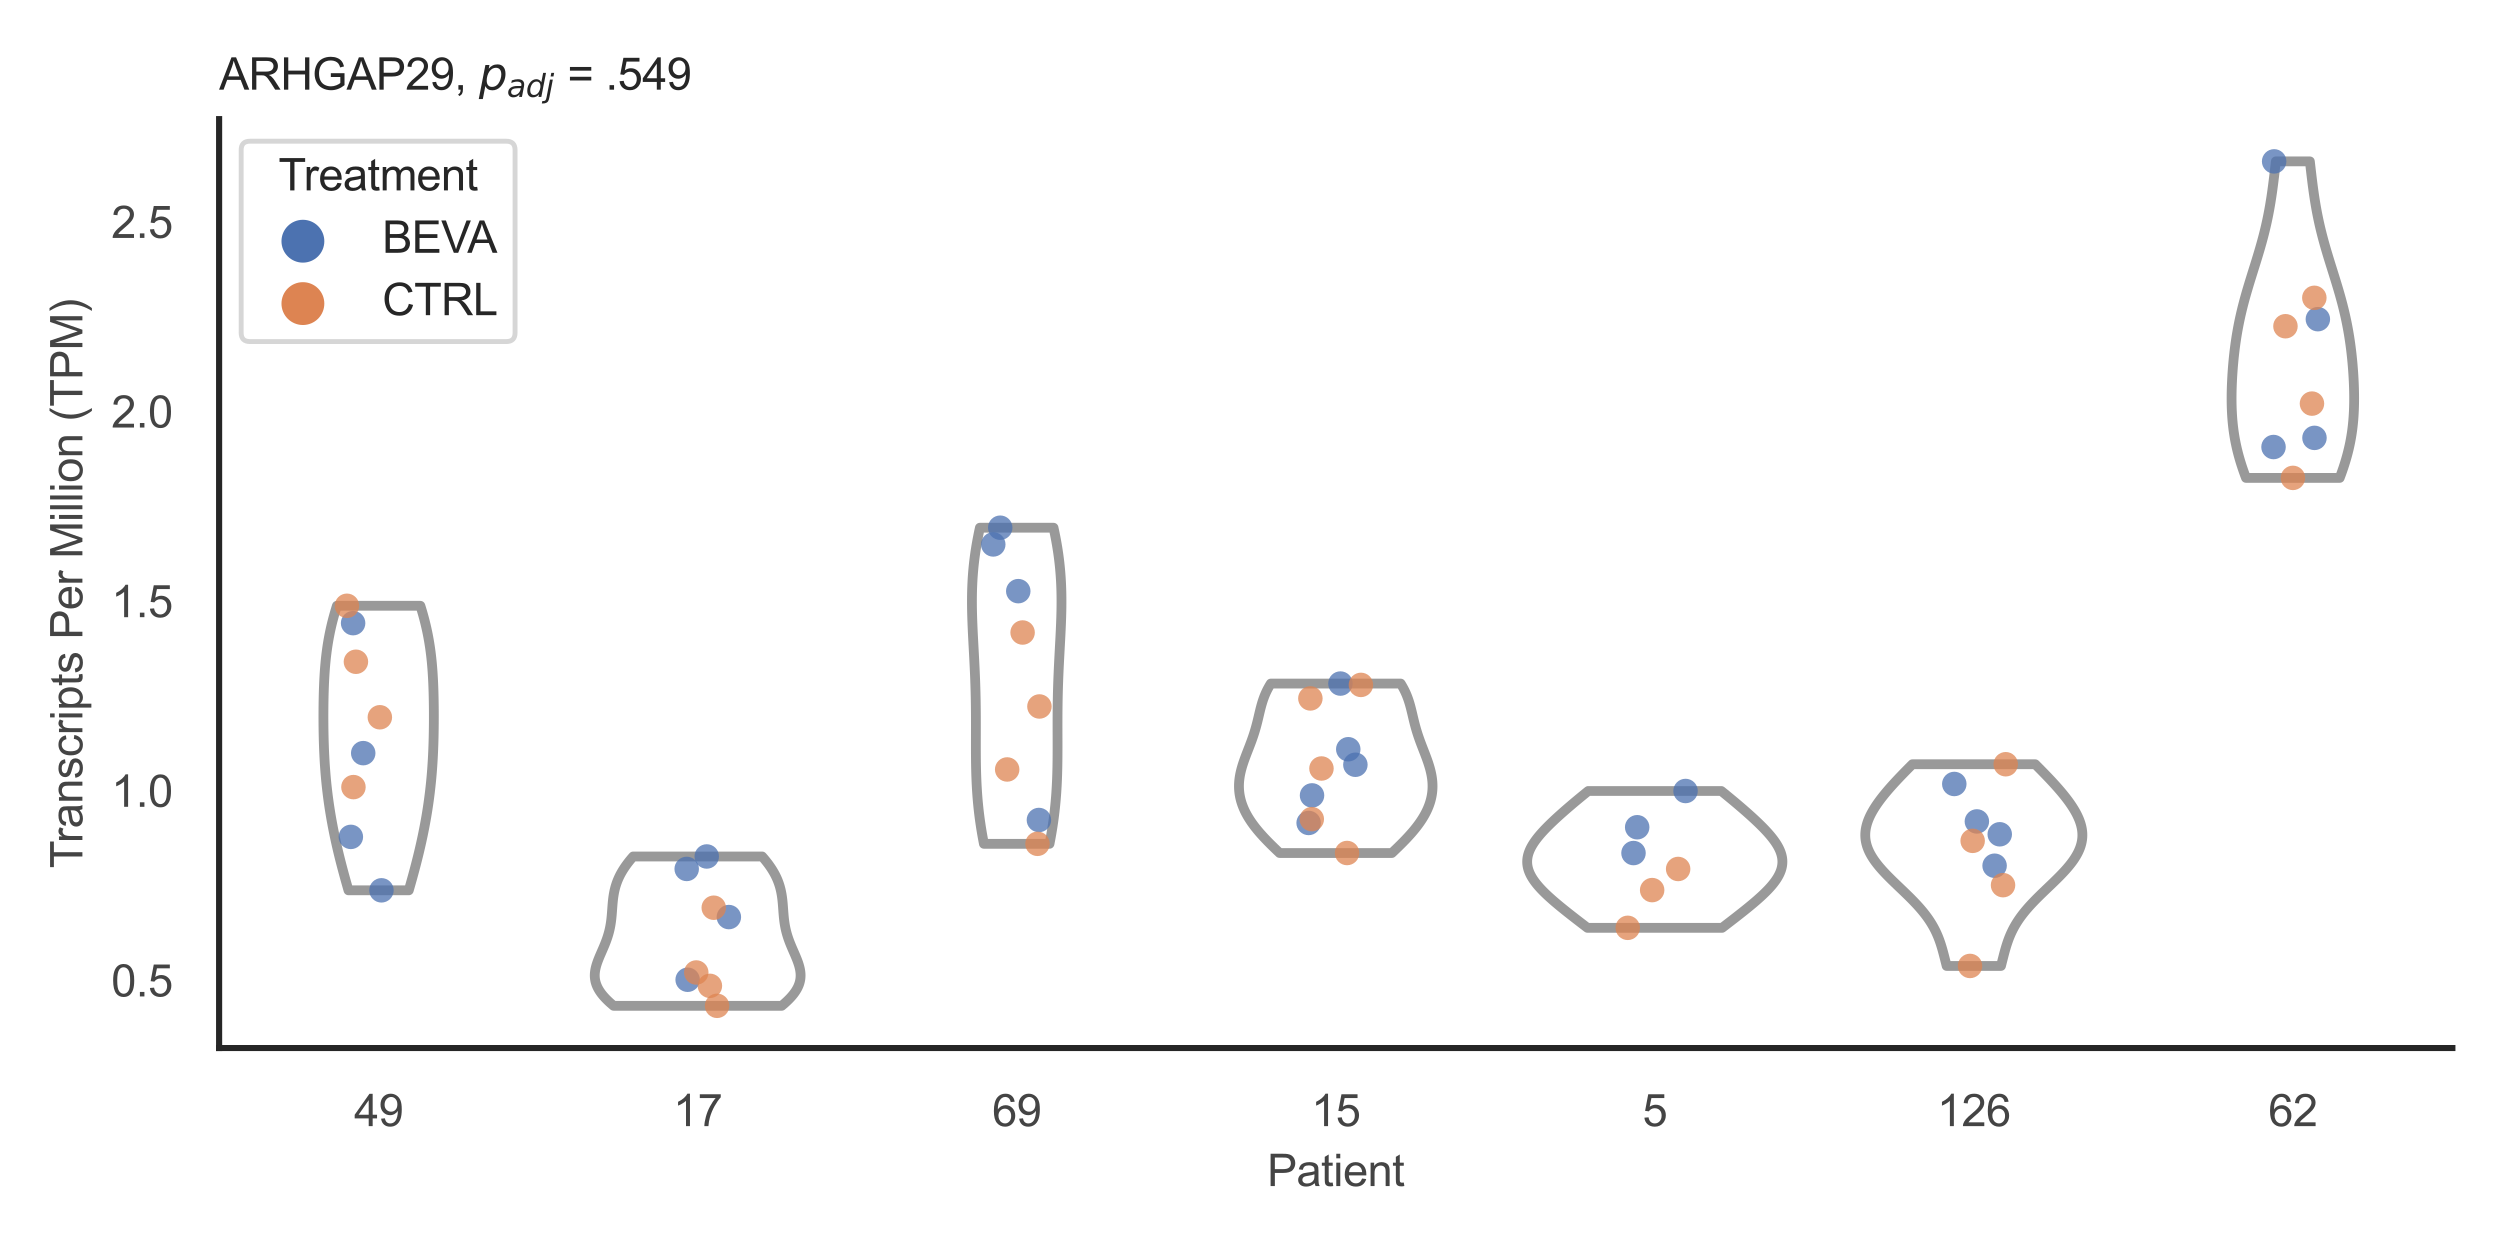 <?xml version="1.0" encoding="utf-8" standalone="no"?>
<!DOCTYPE svg PUBLIC "-//W3C//DTD SVG 1.1//EN"
  "http://www.w3.org/Graphics/SVG/1.1/DTD/svg11.dtd">
<svg xmlns:xlink="http://www.w3.org/1999/xlink" width="510.236pt" height="255.118pt" viewBox="0 0 510.236 255.118" xmlns="http://www.w3.org/2000/svg" version="1.1">
 <defs>
  <style type="text/css">*{stroke-linejoin: round; stroke-linecap: butt}</style>
 </defs>
 <g id="figure_1">
  <g id="patch_1">
   <path d="M 0 255.118 
L 510.236 255.118 
L 510.236 0 
L 0 0 
z
" style="fill: #ffffff"/>
  </g>
  <g id="axes_1">
   <g id="patch_2">
    <path d="M 44.72 213.898 
L 500.516 213.898 
L 500.516 24.32 
L 44.72 24.32 
z
" style="fill: #ffffff"/>
   </g>
   <g id="matplotlib.axis_1">
    <g id="xtick_1">
     <g id="text_1">
      <!-- 49 -->
      <g style="fill: #444444" transform="translate(72.272 229.84)scale(0.09 -0.09)">
       <defs>
        <path id="ArialMT-34" d="M 2069 0 
L 2069 1097 
L 81 1097 
L 81 1613 
L 2172 4581 
L 2631 4581 
L 2631 1613 
L 3250 1613 
L 3250 1097 
L 2631 1097 
L 2631 0 
L 2069 0 
z
M 2069 1613 
L 2069 3678 
L 634 1613 
L 2069 1613 
z
" transform="scale(0.016)"/>
        <path id="ArialMT-39" d="M 350 1059 
L 891 1109 
Q 959 728 1153 556 
Q 1347 384 1650 384 
Q 1909 384 2104 503 
Q 2300 622 2425 820 
Q 2550 1019 2634 1356 
Q 2719 1694 2719 2044 
Q 2719 2081 2716 2156 
Q 2547 1888 2255 1720 
Q 1963 1553 1622 1553 
Q 1053 1553 659 1965 
Q 266 2378 266 3053 
Q 266 3750 677 4175 
Q 1088 4600 1706 4600 
Q 2153 4600 2523 4359 
Q 2894 4119 3086 3673 
Q 3278 3228 3278 2384 
Q 3278 1506 3087 986 
Q 2897 466 2520 194 
Q 2144 -78 1638 -78 
Q 1100 -78 759 220 
Q 419 519 350 1059 
z
M 2653 3081 
Q 2653 3566 2395 3850 
Q 2138 4134 1775 4134 
Q 1400 4134 1122 3828 
Q 844 3522 844 3034 
Q 844 2597 1108 2323 
Q 1372 2050 1759 2050 
Q 2150 2050 2401 2323 
Q 2653 2597 2653 3081 
z
" transform="scale(0.016)"/>
       </defs>
       <use xlink:href="#ArialMT-34"/>
       <use xlink:href="#ArialMT-39" x="55.615"/>
      </g>
     </g>
    </g>
    <g id="xtick_2">
     <g id="text_2">
      <!-- 17 -->
      <g style="fill: #444444" transform="translate(137.386 229.84)scale(0.09 -0.09)">
       <defs>
        <path id="ArialMT-31" d="M 2384 0 
L 1822 0 
L 1822 3584 
Q 1619 3391 1289 3197 
Q 959 3003 697 2906 
L 697 3450 
Q 1169 3672 1522 3987 
Q 1875 4303 2022 4600 
L 2384 4600 
L 2384 0 
z
" transform="scale(0.016)"/>
        <path id="ArialMT-37" d="M 303 3981 
L 303 4522 
L 3269 4522 
L 3269 4084 
Q 2831 3619 2401 2847 
Q 1972 2075 1738 1259 
Q 1569 684 1522 0 
L 944 0 
Q 953 541 1156 1306 
Q 1359 2072 1739 2783 
Q 2119 3494 2547 3981 
L 303 3981 
z
" transform="scale(0.016)"/>
       </defs>
       <use xlink:href="#ArialMT-31"/>
       <use xlink:href="#ArialMT-37" x="55.615"/>
      </g>
     </g>
    </g>
    <g id="xtick_3">
     <g id="text_3">
      <!-- 69 -->
      <g style="fill: #444444" transform="translate(202.5 229.84)scale(0.09 -0.09)">
       <defs>
        <path id="ArialMT-36" d="M 3184 3459 
L 2625 3416 
Q 2550 3747 2413 3897 
Q 2184 4138 1850 4138 
Q 1581 4138 1378 3988 
Q 1113 3794 959 3422 
Q 806 3050 800 2363 
Q 1003 2672 1297 2822 
Q 1591 2972 1913 2972 
Q 2475 2972 2870 2558 
Q 3266 2144 3266 1488 
Q 3266 1056 3080 686 
Q 2894 316 2569 119 
Q 2244 -78 1831 -78 
Q 1128 -78 684 439 
Q 241 956 241 2144 
Q 241 3472 731 4075 
Q 1159 4600 1884 4600 
Q 2425 4600 2770 4297 
Q 3116 3994 3184 3459 
z
M 888 1484 
Q 888 1194 1011 928 
Q 1134 663 1356 523 
Q 1578 384 1822 384 
Q 2178 384 2434 671 
Q 2691 959 2691 1453 
Q 2691 1928 2437 2201 
Q 2184 2475 1800 2475 
Q 1419 2475 1153 2201 
Q 888 1928 888 1484 
z
" transform="scale(0.016)"/>
       </defs>
       <use xlink:href="#ArialMT-36"/>
       <use xlink:href="#ArialMT-39" x="55.615"/>
      </g>
     </g>
    </g>
    <g id="xtick_4">
     <g id="text_4">
      <!-- 15 -->
      <g style="fill: #444444" transform="translate(267.613 229.84)scale(0.09 -0.09)">
       <defs>
        <path id="ArialMT-35" d="M 266 1200 
L 856 1250 
Q 922 819 1161 601 
Q 1400 384 1738 384 
Q 2144 384 2425 690 
Q 2706 997 2706 1503 
Q 2706 1984 2436 2262 
Q 2166 2541 1728 2541 
Q 1456 2541 1237 2417 
Q 1019 2294 894 2097 
L 366 2166 
L 809 4519 
L 3088 4519 
L 3088 3981 
L 1259 3981 
L 1013 2750 
Q 1425 3038 1878 3038 
Q 2478 3038 2890 2622 
Q 3303 2206 3303 1553 
Q 3303 931 2941 478 
Q 2500 -78 1738 -78 
Q 1113 -78 717 272 
Q 322 622 266 1200 
z
" transform="scale(0.016)"/>
       </defs>
       <use xlink:href="#ArialMT-31"/>
       <use xlink:href="#ArialMT-35" x="55.615"/>
      </g>
     </g>
    </g>
    <g id="xtick_5">
     <g id="text_5">
      <!-- 5 -->
      <g style="fill: #444444" transform="translate(335.229 229.84)scale(0.09 -0.09)">
       <use xlink:href="#ArialMT-35"/>
      </g>
     </g>
    </g>
    <g id="xtick_6">
     <g id="text_6">
      <!-- 126 -->
      <g style="fill: #444444" transform="translate(395.338 229.84)scale(0.09 -0.09)">
       <defs>
        <path id="ArialMT-32" d="M 3222 541 
L 3222 0 
L 194 0 
Q 188 203 259 391 
Q 375 700 629 1000 
Q 884 1300 1366 1694 
Q 2113 2306 2375 2664 
Q 2638 3022 2638 3341 
Q 2638 3675 2398 3904 
Q 2159 4134 1775 4134 
Q 1369 4134 1125 3890 
Q 881 3647 878 3216 
L 300 3275 
Q 359 3922 746 4261 
Q 1134 4600 1788 4600 
Q 2447 4600 2831 4234 
Q 3216 3869 3216 3328 
Q 3216 3053 3103 2787 
Q 2991 2522 2730 2228 
Q 2469 1934 1863 1422 
Q 1356 997 1212 845 
Q 1069 694 975 541 
L 3222 541 
z
" transform="scale(0.016)"/>
       </defs>
       <use xlink:href="#ArialMT-31"/>
       <use xlink:href="#ArialMT-32" x="55.615"/>
       <use xlink:href="#ArialMT-36" x="111.23"/>
      </g>
     </g>
    </g>
    <g id="xtick_7">
     <g id="text_7">
      <!-- 62 -->
      <g style="fill: #444444" transform="translate(462.955 229.84)scale(0.09 -0.09)">
       <use xlink:href="#ArialMT-36"/>
       <use xlink:href="#ArialMT-32" x="55.615"/>
      </g>
     </g>
    </g>
    <g id="text_8">
     <!-- Patient -->
     <g style="fill: #444444" transform="translate(258.609 242.071)scale(0.09 -0.09)">
      <defs>
       <path id="ArialMT-50" d="M 494 0 
L 494 4581 
L 2222 4581 
Q 2678 4581 2919 4538 
Q 3256 4481 3484 4323 
Q 3713 4166 3852 3881 
Q 3991 3597 3991 3256 
Q 3991 2672 3619 2267 
Q 3247 1863 2275 1863 
L 1100 1863 
L 1100 0 
L 494 0 
z
M 1100 2403 
L 2284 2403 
Q 2872 2403 3119 2622 
Q 3366 2841 3366 3238 
Q 3366 3525 3220 3729 
Q 3075 3934 2838 4000 
Q 2684 4041 2272 4041 
L 1100 4041 
L 1100 2403 
z
" transform="scale(0.016)"/>
       <path id="ArialMT-61" d="M 2588 409 
Q 2275 144 1986 34 
Q 1697 -75 1366 -75 
Q 819 -75 525 192 
Q 231 459 231 875 
Q 231 1119 342 1320 
Q 453 1522 633 1644 
Q 813 1766 1038 1828 
Q 1203 1872 1538 1913 
Q 2219 1994 2541 2106 
Q 2544 2222 2544 2253 
Q 2544 2597 2384 2738 
Q 2169 2928 1744 2928 
Q 1347 2928 1158 2789 
Q 969 2650 878 2297 
L 328 2372 
Q 403 2725 575 2942 
Q 747 3159 1072 3276 
Q 1397 3394 1825 3394 
Q 2250 3394 2515 3294 
Q 2781 3194 2906 3042 
Q 3031 2891 3081 2659 
Q 3109 2516 3109 2141 
L 3109 1391 
Q 3109 606 3145 398 
Q 3181 191 3288 0 
L 2700 0 
Q 2613 175 2588 409 
z
M 2541 1666 
Q 2234 1541 1622 1453 
Q 1275 1403 1131 1340 
Q 988 1278 909 1158 
Q 831 1038 831 891 
Q 831 666 1001 516 
Q 1172 366 1500 366 
Q 1825 366 2078 508 
Q 2331 650 2450 897 
Q 2541 1088 2541 1459 
L 2541 1666 
z
" transform="scale(0.016)"/>
       <path id="ArialMT-74" d="M 1650 503 
L 1731 6 
Q 1494 -44 1306 -44 
Q 1000 -44 831 53 
Q 663 150 594 308 
Q 525 466 525 972 
L 525 2881 
L 113 2881 
L 113 3319 
L 525 3319 
L 525 4141 
L 1084 4478 
L 1084 3319 
L 1650 3319 
L 1650 2881 
L 1084 2881 
L 1084 941 
Q 1084 700 1114 631 
Q 1144 563 1211 522 
Q 1278 481 1403 481 
Q 1497 481 1650 503 
z
" transform="scale(0.016)"/>
       <path id="ArialMT-69" d="M 425 3934 
L 425 4581 
L 988 4581 
L 988 3934 
L 425 3934 
z
M 425 0 
L 425 3319 
L 988 3319 
L 988 0 
L 425 0 
z
" transform="scale(0.016)"/>
       <path id="ArialMT-65" d="M 2694 1069 
L 3275 997 
Q 3138 488 2766 206 
Q 2394 -75 1816 -75 
Q 1088 -75 661 373 
Q 234 822 234 1631 
Q 234 2469 665 2931 
Q 1097 3394 1784 3394 
Q 2450 3394 2872 2941 
Q 3294 2488 3294 1666 
Q 3294 1616 3291 1516 
L 816 1516 
Q 847 969 1125 678 
Q 1403 388 1819 388 
Q 2128 388 2347 550 
Q 2566 713 2694 1069 
z
M 847 1978 
L 2700 1978 
Q 2663 2397 2488 2606 
Q 2219 2931 1791 2931 
Q 1403 2931 1139 2672 
Q 875 2413 847 1978 
z
" transform="scale(0.016)"/>
       <path id="ArialMT-6e" d="M 422 0 
L 422 3319 
L 928 3319 
L 928 2847 
Q 1294 3394 1984 3394 
Q 2284 3394 2536 3286 
Q 2788 3178 2913 3003 
Q 3038 2828 3088 2588 
Q 3119 2431 3119 2041 
L 3119 0 
L 2556 0 
L 2556 2019 
Q 2556 2363 2490 2533 
Q 2425 2703 2258 2804 
Q 2091 2906 1866 2906 
Q 1506 2906 1245 2678 
Q 984 2450 984 1813 
L 984 0 
L 422 0 
z
" transform="scale(0.016)"/>
      </defs>
      <use xlink:href="#ArialMT-50"/>
      <use xlink:href="#ArialMT-61" x="66.699"/>
      <use xlink:href="#ArialMT-74" x="122.314"/>
      <use xlink:href="#ArialMT-69" x="150.098"/>
      <use xlink:href="#ArialMT-65" x="172.314"/>
      <use xlink:href="#ArialMT-6e" x="227.93"/>
      <use xlink:href="#ArialMT-74" x="283.545"/>
     </g>
    </g>
   </g>
   <g id="matplotlib.axis_2">
    <g id="ytick_1">
     <g id="text_9">
      <!-- 0.5 -->
      <g style="fill: #444444" transform="translate(22.71 203.37)scale(0.09 -0.09)">
       <defs>
        <path id="ArialMT-30" d="M 266 2259 
Q 266 3072 433 3567 
Q 600 4063 929 4331 
Q 1259 4600 1759 4600 
Q 2128 4600 2406 4451 
Q 2684 4303 2865 4023 
Q 3047 3744 3150 3342 
Q 3253 2941 3253 2259 
Q 3253 1453 3087 958 
Q 2922 463 2592 192 
Q 2263 -78 1759 -78 
Q 1097 -78 719 397 
Q 266 969 266 2259 
z
M 844 2259 
Q 844 1131 1108 757 
Q 1372 384 1759 384 
Q 2147 384 2411 759 
Q 2675 1134 2675 2259 
Q 2675 3391 2411 3762 
Q 2147 4134 1753 4134 
Q 1366 4134 1134 3806 
Q 844 3388 844 2259 
z
" transform="scale(0.016)"/>
        <path id="ArialMT-2e" d="M 581 0 
L 581 641 
L 1222 641 
L 1222 0 
L 581 0 
z
" transform="scale(0.016)"/>
       </defs>
       <use xlink:href="#ArialMT-30"/>
       <use xlink:href="#ArialMT-2e" x="55.615"/>
       <use xlink:href="#ArialMT-35" x="83.398"/>
      </g>
     </g>
    </g>
    <g id="ytick_2">
     <g id="text_10">
      <!-- 1.0 -->
      <g style="fill: #444444" transform="translate(22.71 164.666)scale(0.09 -0.09)">
       <use xlink:href="#ArialMT-31"/>
       <use xlink:href="#ArialMT-2e" x="55.615"/>
       <use xlink:href="#ArialMT-30" x="83.398"/>
      </g>
     </g>
    </g>
    <g id="ytick_3">
     <g id="text_11">
      <!-- 1.5 -->
      <g style="fill: #444444" transform="translate(22.71 125.962)scale(0.09 -0.09)">
       <use xlink:href="#ArialMT-31"/>
       <use xlink:href="#ArialMT-2e" x="55.615"/>
       <use xlink:href="#ArialMT-35" x="83.398"/>
      </g>
     </g>
    </g>
    <g id="ytick_4">
     <g id="text_12">
      <!-- 2.0 -->
      <g style="fill: #444444" transform="translate(22.71 87.258)scale(0.09 -0.09)">
       <use xlink:href="#ArialMT-32"/>
       <use xlink:href="#ArialMT-2e" x="55.615"/>
       <use xlink:href="#ArialMT-30" x="83.398"/>
      </g>
     </g>
    </g>
    <g id="ytick_5">
     <g id="text_13">
      <!-- 2.5 -->
      <g style="fill: #444444" transform="translate(22.71 48.555)scale(0.09 -0.09)">
       <use xlink:href="#ArialMT-32"/>
       <use xlink:href="#ArialMT-2e" x="55.615"/>
       <use xlink:href="#ArialMT-35" x="83.398"/>
      </g>
     </g>
    </g>
    <g id="text_14">
     <!-- Transcripts Per Million (TPM) -->
     <g style="fill: #444444" transform="translate(16.816 177.194)rotate(-90)scale(0.09 -0.09)">
      <defs>
       <path id="ArialMT-54" d="M 1659 0 
L 1659 4041 
L 150 4041 
L 150 4581 
L 3781 4581 
L 3781 4041 
L 2266 4041 
L 2266 0 
L 1659 0 
z
" transform="scale(0.016)"/>
       <path id="ArialMT-72" d="M 416 0 
L 416 3319 
L 922 3319 
L 922 2816 
Q 1116 3169 1280 3281 
Q 1444 3394 1641 3394 
Q 1925 3394 2219 3213 
L 2025 2691 
Q 1819 2813 1613 2813 
Q 1428 2813 1281 2702 
Q 1134 2591 1072 2394 
Q 978 2094 978 1738 
L 978 0 
L 416 0 
z
" transform="scale(0.016)"/>
       <path id="ArialMT-73" d="M 197 991 
L 753 1078 
Q 800 744 1014 566 
Q 1228 388 1613 388 
Q 2000 388 2187 545 
Q 2375 703 2375 916 
Q 2375 1106 2209 1216 
Q 2094 1291 1634 1406 
Q 1016 1563 777 1677 
Q 538 1791 414 1992 
Q 291 2194 291 2438 
Q 291 2659 392 2848 
Q 494 3038 669 3163 
Q 800 3259 1026 3326 
Q 1253 3394 1513 3394 
Q 1903 3394 2198 3281 
Q 2494 3169 2634 2976 
Q 2775 2784 2828 2463 
L 2278 2388 
Q 2241 2644 2061 2787 
Q 1881 2931 1553 2931 
Q 1166 2931 1000 2803 
Q 834 2675 834 2503 
Q 834 2394 903 2306 
Q 972 2216 1119 2156 
Q 1203 2125 1616 2013 
Q 2213 1853 2448 1751 
Q 2684 1650 2818 1456 
Q 2953 1263 2953 975 
Q 2953 694 2789 445 
Q 2625 197 2315 61 
Q 2006 -75 1616 -75 
Q 969 -75 630 194 
Q 291 463 197 991 
z
" transform="scale(0.016)"/>
       <path id="ArialMT-63" d="M 2588 1216 
L 3141 1144 
Q 3050 572 2676 248 
Q 2303 -75 1759 -75 
Q 1078 -75 664 370 
Q 250 816 250 1647 
Q 250 2184 428 2587 
Q 606 2991 970 3192 
Q 1334 3394 1763 3394 
Q 2303 3394 2647 3120 
Q 2991 2847 3088 2344 
L 2541 2259 
Q 2463 2594 2264 2762 
Q 2066 2931 1784 2931 
Q 1359 2931 1093 2626 
Q 828 2322 828 1663 
Q 828 994 1084 691 
Q 1341 388 1753 388 
Q 2084 388 2306 591 
Q 2528 794 2588 1216 
z
" transform="scale(0.016)"/>
       <path id="ArialMT-70" d="M 422 -1272 
L 422 3319 
L 934 3319 
L 934 2888 
Q 1116 3141 1344 3267 
Q 1572 3394 1897 3394 
Q 2322 3394 2647 3175 
Q 2972 2956 3137 2557 
Q 3303 2159 3303 1684 
Q 3303 1175 3120 767 
Q 2938 359 2589 142 
Q 2241 -75 1856 -75 
Q 1575 -75 1351 44 
Q 1128 163 984 344 
L 984 -1272 
L 422 -1272 
z
M 931 1641 
Q 931 1000 1190 694 
Q 1450 388 1819 388 
Q 2194 388 2461 705 
Q 2728 1022 2728 1688 
Q 2728 2322 2467 2637 
Q 2206 2953 1844 2953 
Q 1484 2953 1207 2617 
Q 931 2281 931 1641 
z
" transform="scale(0.016)"/>
       <path id="ArialMT-20" transform="scale(0.016)"/>
       <path id="ArialMT-4d" d="M 475 0 
L 475 4581 
L 1388 4581 
L 2472 1338 
Q 2622 884 2691 659 
Q 2769 909 2934 1394 
L 4031 4581 
L 4847 4581 
L 4847 0 
L 4263 0 
L 4263 3834 
L 2931 0 
L 2384 0 
L 1059 3900 
L 1059 0 
L 475 0 
z
" transform="scale(0.016)"/>
       <path id="ArialMT-6c" d="M 409 0 
L 409 4581 
L 972 4581 
L 972 0 
L 409 0 
z
" transform="scale(0.016)"/>
       <path id="ArialMT-6f" d="M 213 1659 
Q 213 2581 725 3025 
Q 1153 3394 1769 3394 
Q 2453 3394 2887 2945 
Q 3322 2497 3322 1706 
Q 3322 1066 3130 698 
Q 2938 331 2570 128 
Q 2203 -75 1769 -75 
Q 1072 -75 642 372 
Q 213 819 213 1659 
z
M 791 1659 
Q 791 1022 1069 705 
Q 1347 388 1769 388 
Q 2188 388 2466 706 
Q 2744 1025 2744 1678 
Q 2744 2294 2464 2611 
Q 2184 2928 1769 2928 
Q 1347 2928 1069 2612 
Q 791 2297 791 1659 
z
" transform="scale(0.016)"/>
       <path id="ArialMT-28" d="M 1497 -1347 
Q 1031 -759 709 28 
Q 388 816 388 1659 
Q 388 2403 628 3084 
Q 909 3875 1497 4659 
L 1900 4659 
Q 1522 4009 1400 3731 
Q 1209 3300 1100 2831 
Q 966 2247 966 1656 
Q 966 153 1900 -1347 
L 1497 -1347 
z
" transform="scale(0.016)"/>
       <path id="ArialMT-29" d="M 791 -1347 
L 388 -1347 
Q 1322 153 1322 1656 
Q 1322 2244 1188 2822 
Q 1081 3291 891 3722 
Q 769 4003 388 4659 
L 791 4659 
Q 1378 3875 1659 3084 
Q 1900 2403 1900 1659 
Q 1900 816 1576 28 
Q 1253 -759 791 -1347 
z
" transform="scale(0.016)"/>
      </defs>
      <use xlink:href="#ArialMT-54"/>
      <use xlink:href="#ArialMT-72" x="57.334"/>
      <use xlink:href="#ArialMT-61" x="90.635"/>
      <use xlink:href="#ArialMT-6e" x="146.25"/>
      <use xlink:href="#ArialMT-73" x="201.865"/>
      <use xlink:href="#ArialMT-63" x="251.865"/>
      <use xlink:href="#ArialMT-72" x="301.865"/>
      <use xlink:href="#ArialMT-69" x="335.166"/>
      <use xlink:href="#ArialMT-70" x="357.383"/>
      <use xlink:href="#ArialMT-74" x="412.998"/>
      <use xlink:href="#ArialMT-73" x="440.781"/>
      <use xlink:href="#ArialMT-20" x="490.781"/>
      <use xlink:href="#ArialMT-50" x="518.564"/>
      <use xlink:href="#ArialMT-65" x="585.264"/>
      <use xlink:href="#ArialMT-72" x="640.879"/>
      <use xlink:href="#ArialMT-20" x="674.18"/>
      <use xlink:href="#ArialMT-4d" x="701.963"/>
      <use xlink:href="#ArialMT-69" x="785.264"/>
      <use xlink:href="#ArialMT-6c" x="807.48"/>
      <use xlink:href="#ArialMT-6c" x="829.697"/>
      <use xlink:href="#ArialMT-69" x="851.914"/>
      <use xlink:href="#ArialMT-6f" x="874.131"/>
      <use xlink:href="#ArialMT-6e" x="929.746"/>
      <use xlink:href="#ArialMT-20" x="985.361"/>
      <use xlink:href="#ArialMT-28" x="1013.145"/>
      <use xlink:href="#ArialMT-54" x="1046.445"/>
      <use xlink:href="#ArialMT-50" x="1107.529"/>
      <use xlink:href="#ArialMT-4d" x="1174.229"/>
      <use xlink:href="#ArialMT-29" x="1257.529"/>
     </g>
    </g>
   </g>
   <g id="PolyCollection_1">
    <defs>
     <path id="mad7d3a4e3c" d="M 83.43 -73.407 
L 71.123 -73.407 
L 70.955 -73.994 
L 70.788 -74.58 
L 70.622 -75.167 
L 70.458 -75.753 
L 70.296 -76.34 
L 70.136 -76.927 
L 69.978 -77.513 
L 69.822 -78.1 
L 69.669 -78.686 
L 69.518 -79.273 
L 69.369 -79.86 
L 69.224 -80.446 
L 69.081 -81.033 
L 68.941 -81.619 
L 68.804 -82.206 
L 68.67 -82.793 
L 68.539 -83.379 
L 68.411 -83.966 
L 68.287 -84.552 
L 68.166 -85.139 
L 68.048 -85.726 
L 67.933 -86.312 
L 67.822 -86.899 
L 67.714 -87.485 
L 67.609 -88.072 
L 67.508 -88.658 
L 67.411 -89.245 
L 67.317 -89.832 
L 67.226 -90.418 
L 67.139 -91.005 
L 67.056 -91.591 
L 66.976 -92.178 
L 66.899 -92.765 
L 66.827 -93.351 
L 66.757 -93.938 
L 66.692 -94.524 
L 66.629 -95.111 
L 66.57 -95.698 
L 66.515 -96.284 
L 66.463 -96.871 
L 66.414 -97.457 
L 66.369 -98.044 
L 66.327 -98.631 
L 66.287 -99.217 
L 66.251 -99.804 
L 66.218 -100.39 
L 66.188 -100.977 
L 66.16 -101.564 
L 66.135 -102.15 
L 66.113 -102.737 
L 66.093 -103.323 
L 66.075 -103.91 
L 66.06 -104.497 
L 66.047 -105.083 
L 66.036 -105.67 
L 66.026 -106.256 
L 66.019 -106.843 
L 66.014 -107.43 
L 66.01 -108.016 
L 66.008 -108.603 
L 66.008 -109.189 
L 66.01 -109.776 
L 66.014 -110.362 
L 66.019 -110.949 
L 66.026 -111.536 
L 66.036 -112.122 
L 66.047 -112.709 
L 66.06 -113.295 
L 66.076 -113.882 
L 66.095 -114.469 
L 66.116 -115.055 
L 66.14 -115.642 
L 66.167 -116.228 
L 66.198 -116.815 
L 66.232 -117.402 
L 66.27 -117.988 
L 66.313 -118.575 
L 66.359 -119.161 
L 66.411 -119.748 
L 66.468 -120.335 
L 66.529 -120.921 
L 66.597 -121.508 
L 66.67 -122.094 
L 66.75 -122.681 
L 66.835 -123.268 
L 66.928 -123.854 
L 67.026 -124.441 
L 67.132 -125.027 
L 67.245 -125.614 
L 67.365 -126.201 
L 67.491 -126.787 
L 67.625 -127.374 
L 67.766 -127.96 
L 67.915 -128.547 
L 68.07 -129.134 
L 68.231 -129.72 
L 68.4 -130.307 
L 68.575 -130.893 
L 68.756 -131.48 
L 85.798 -131.48 
L 85.798 -131.48 
L 85.979 -130.893 
L 86.154 -130.307 
L 86.322 -129.72 
L 86.484 -129.134 
L 86.639 -128.547 
L 86.787 -127.96 
L 86.928 -127.374 
L 87.062 -126.787 
L 87.189 -126.201 
L 87.309 -125.614 
L 87.422 -125.027 
L 87.527 -124.441 
L 87.626 -123.854 
L 87.718 -123.268 
L 87.804 -122.681 
L 87.883 -122.094 
L 87.957 -121.508 
L 88.024 -120.921 
L 88.086 -120.335 
L 88.143 -119.748 
L 88.194 -119.161 
L 88.241 -118.575 
L 88.284 -117.988 
L 88.322 -117.402 
L 88.356 -116.815 
L 88.387 -116.228 
L 88.414 -115.642 
L 88.438 -115.055 
L 88.459 -114.469 
L 88.477 -113.882 
L 88.493 -113.295 
L 88.507 -112.709 
L 88.518 -112.122 
L 88.527 -111.536 
L 88.535 -110.949 
L 88.54 -110.362 
L 88.544 -109.776 
L 88.545 -109.189 
L 88.545 -108.603 
L 88.544 -108.016 
L 88.54 -107.43 
L 88.535 -106.843 
L 88.527 -106.256 
L 88.518 -105.67 
L 88.507 -105.083 
L 88.494 -104.497 
L 88.479 -103.91 
L 88.461 -103.323 
L 88.441 -102.737 
L 88.419 -102.15 
L 88.394 -101.564 
L 88.366 -100.977 
L 88.336 -100.39 
L 88.303 -99.804 
L 88.266 -99.217 
L 88.227 -98.631 
L 88.185 -98.044 
L 88.139 -97.457 
L 88.091 -96.871 
L 88.039 -96.284 
L 87.983 -95.698 
L 87.924 -95.111 
L 87.862 -94.524 
L 87.796 -93.938 
L 87.727 -93.351 
L 87.654 -92.765 
L 87.578 -92.178 
L 87.498 -91.591 
L 87.415 -91.005 
L 87.328 -90.418 
L 87.237 -89.832 
L 87.143 -89.245 
L 87.046 -88.658 
L 86.945 -88.072 
L 86.84 -87.485 
L 86.732 -86.899 
L 86.621 -86.312 
L 86.506 -85.726 
L 86.388 -85.139 
L 86.267 -84.552 
L 86.142 -83.966 
L 86.015 -83.379 
L 85.884 -82.793 
L 85.75 -82.206 
L 85.613 -81.619 
L 85.473 -81.033 
L 85.33 -80.446 
L 85.184 -79.86 
L 85.036 -79.273 
L 84.885 -78.686 
L 84.732 -78.1 
L 84.576 -77.513 
L 84.418 -76.927 
L 84.258 -76.34 
L 84.095 -75.753 
L 83.931 -75.167 
L 83.766 -74.58 
L 83.599 -73.994 
L 83.43 -73.407 
z
" style="stroke: #999999; stroke-width: 2"/>
    </defs>
    <g clip-path="url(#pb695bcafc5)">
     <use xlink:href="#mad7d3a4e3c" x="0" y="255.118" style="fill: #ffffff; stroke: #999999; stroke-width: 2"/>
    </g>
   </g>
   <g id="PolyCollection_2">
    <defs>
     <path id="m3acdda4ee5" d="M 159.543 -49.837 
L 125.238 -49.837 
L 124.873 -50.145 
L 124.523 -50.453 
L 124.189 -50.761 
L 123.871 -51.069 
L 123.57 -51.377 
L 123.287 -51.684 
L 123.022 -51.992 
L 122.777 -52.3 
L 122.552 -52.608 
L 122.346 -52.916 
L 122.161 -53.224 
L 121.996 -53.532 
L 121.851 -53.84 
L 121.726 -54.147 
L 121.622 -54.455 
L 121.537 -54.763 
L 121.471 -55.071 
L 121.425 -55.379 
L 121.396 -55.687 
L 121.385 -55.995 
L 121.391 -56.303 
L 121.413 -56.61 
L 121.45 -56.918 
L 121.502 -57.226 
L 121.566 -57.534 
L 121.642 -57.842 
L 121.729 -58.15 
L 121.826 -58.458 
L 121.931 -58.766 
L 122.044 -59.074 
L 122.164 -59.381 
L 122.288 -59.689 
L 122.417 -59.997 
L 122.548 -60.305 
L 122.682 -60.613 
L 122.816 -60.921 
L 122.951 -61.229 
L 123.084 -61.537 
L 123.216 -61.844 
L 123.344 -62.152 
L 123.47 -62.46 
L 123.592 -62.768 
L 123.709 -63.076 
L 123.821 -63.384 
L 123.928 -63.692 
L 124.029 -64 
L 124.124 -64.307 
L 124.213 -64.615 
L 124.296 -64.923 
L 124.373 -65.231 
L 124.443 -65.539 
L 124.508 -65.847 
L 124.567 -66.155 
L 124.62 -66.463 
L 124.668 -66.77 
L 124.711 -67.078 
L 124.75 -67.386 
L 124.785 -67.694 
L 124.816 -68.002 
L 124.845 -68.31 
L 124.871 -68.618 
L 124.895 -68.926 
L 124.918 -69.233 
L 124.94 -69.541 
L 124.963 -69.849 
L 124.986 -70.157 
L 125.01 -70.465 
L 125.037 -70.773 
L 125.066 -71.081 
L 125.098 -71.389 
L 125.133 -71.696 
L 125.173 -72.004 
L 125.218 -72.312 
L 125.269 -72.62 
L 125.325 -72.928 
L 125.387 -73.236 
L 125.457 -73.544 
L 125.534 -73.852 
L 125.618 -74.16 
L 125.711 -74.467 
L 125.812 -74.775 
L 125.922 -75.083 
L 126.041 -75.391 
L 126.169 -75.699 
L 126.306 -76.007 
L 126.453 -76.315 
L 126.609 -76.623 
L 126.776 -76.93 
L 126.952 -77.238 
L 127.138 -77.546 
L 127.334 -77.854 
L 127.539 -78.162 
L 127.754 -78.47 
L 127.978 -78.778 
L 128.211 -79.086 
L 128.453 -79.393 
L 128.703 -79.701 
L 128.962 -80.009 
L 129.229 -80.317 
L 155.552 -80.317 
L 155.552 -80.317 
L 155.819 -80.009 
L 156.078 -79.701 
L 156.328 -79.393 
L 156.57 -79.086 
L 156.804 -78.778 
L 157.028 -78.47 
L 157.242 -78.162 
L 157.448 -77.854 
L 157.643 -77.546 
L 157.829 -77.238 
L 158.005 -76.93 
L 158.172 -76.623 
L 158.328 -76.315 
L 158.475 -76.007 
L 158.613 -75.699 
L 158.741 -75.391 
L 158.859 -75.083 
L 158.969 -74.775 
L 159.07 -74.467 
L 159.163 -74.16 
L 159.247 -73.852 
L 159.324 -73.544 
L 159.394 -73.236 
L 159.456 -72.928 
L 159.513 -72.62 
L 159.563 -72.312 
L 159.608 -72.004 
L 159.648 -71.696 
L 159.684 -71.389 
L 159.716 -71.081 
L 159.745 -70.773 
L 159.771 -70.465 
L 159.795 -70.157 
L 159.818 -69.849 
L 159.841 -69.541 
L 159.863 -69.233 
L 159.886 -68.926 
L 159.911 -68.618 
L 159.937 -68.31 
L 159.965 -68.002 
L 159.996 -67.694 
L 160.031 -67.386 
L 160.07 -67.078 
L 160.113 -66.77 
L 160.161 -66.463 
L 160.215 -66.155 
L 160.273 -65.847 
L 160.338 -65.539 
L 160.408 -65.231 
L 160.485 -64.923 
L 160.568 -64.615 
L 160.657 -64.307 
L 160.752 -64 
L 160.853 -63.692 
L 160.96 -63.384 
L 161.072 -63.076 
L 161.189 -62.768 
L 161.311 -62.46 
L 161.437 -62.152 
L 161.566 -61.844 
L 161.697 -61.537 
L 161.831 -61.229 
L 161.965 -60.921 
L 162.099 -60.613 
L 162.233 -60.305 
L 162.364 -59.997 
L 162.493 -59.689 
L 162.617 -59.381 
L 162.737 -59.074 
L 162.85 -58.766 
L 162.955 -58.458 
L 163.052 -58.15 
L 163.139 -57.842 
L 163.216 -57.534 
L 163.28 -57.226 
L 163.331 -56.918 
L 163.368 -56.61 
L 163.39 -56.303 
L 163.396 -55.995 
L 163.385 -55.687 
L 163.357 -55.379 
L 163.31 -55.071 
L 163.244 -54.763 
L 163.16 -54.455 
L 163.055 -54.147 
L 162.93 -53.84 
L 162.786 -53.532 
L 162.62 -53.224 
L 162.435 -52.916 
L 162.229 -52.608 
L 162.004 -52.3 
L 161.759 -51.992 
L 161.494 -51.684 
L 161.212 -51.377 
L 160.911 -51.069 
L 160.593 -50.761 
L 160.258 -50.453 
L 159.908 -50.145 
L 159.543 -49.837 
z
" style="stroke: #999999; stroke-width: 2"/>
    </defs>
    <g clip-path="url(#pb695bcafc5)">
     <use xlink:href="#m3acdda4ee5" x="0" y="255.118" style="fill: #ffffff; stroke: #999999; stroke-width: 2"/>
    </g>
   </g>
   <g id="PolyCollection_3">
    <defs>
     <path id="mbf6bc2b406" d="M 214.199 -82.9 
L 200.81 -82.9 
L 200.685 -83.552 
L 200.564 -84.204 
L 200.448 -84.855 
L 200.338 -85.507 
L 200.232 -86.158 
L 200.132 -86.81 
L 200.037 -87.462 
L 199.947 -88.113 
L 199.863 -88.765 
L 199.785 -89.417 
L 199.711 -90.068 
L 199.644 -90.72 
L 199.581 -91.372 
L 199.524 -92.023 
L 199.472 -92.675 
L 199.425 -93.327 
L 199.383 -93.978 
L 199.345 -94.63 
L 199.312 -95.282 
L 199.283 -95.933 
L 199.258 -96.585 
L 199.237 -97.237 
L 199.219 -97.888 
L 199.205 -98.54 
L 199.193 -99.192 
L 199.184 -99.843 
L 199.178 -100.495 
L 199.173 -101.147 
L 199.171 -101.798 
L 199.169 -102.45 
L 199.169 -103.102 
L 199.17 -103.753 
L 199.171 -104.405 
L 199.172 -105.057 
L 199.174 -105.708 
L 199.175 -106.36 
L 199.175 -107.012 
L 199.175 -107.663 
L 199.174 -108.315 
L 199.172 -108.967 
L 199.168 -109.618 
L 199.163 -110.27 
L 199.156 -110.921 
L 199.147 -111.573 
L 199.137 -112.225 
L 199.124 -112.876 
L 199.11 -113.528 
L 199.093 -114.18 
L 199.074 -114.831 
L 199.054 -115.483 
L 199.031 -116.135 
L 199.007 -116.786 
L 198.98 -117.438 
L 198.952 -118.09 
L 198.922 -118.741 
L 198.891 -119.393 
L 198.859 -120.045 
L 198.825 -120.696 
L 198.791 -121.348 
L 198.756 -122 
L 198.721 -122.651 
L 198.686 -123.303 
L 198.651 -123.955 
L 198.617 -124.606 
L 198.583 -125.258 
L 198.551 -125.91 
L 198.52 -126.561 
L 198.491 -127.213 
L 198.465 -127.865 
L 198.44 -128.516 
L 198.419 -129.168 
L 198.401 -129.82 
L 198.386 -130.471 
L 198.375 -131.123 
L 198.369 -131.775 
L 198.367 -132.426 
L 198.369 -133.078 
L 198.377 -133.73 
L 198.39 -134.381 
L 198.409 -135.033 
L 198.434 -135.684 
L 198.464 -136.336 
L 198.501 -136.988 
L 198.545 -137.639 
L 198.594 -138.291 
L 198.651 -138.943 
L 198.714 -139.594 
L 198.784 -140.246 
L 198.861 -140.898 
L 198.945 -141.549 
L 199.035 -142.201 
L 199.132 -142.853 
L 199.236 -143.504 
L 199.346 -144.156 
L 199.463 -144.808 
L 199.586 -145.459 
L 199.715 -146.111 
L 199.849 -146.763 
L 199.989 -147.414 
L 215.019 -147.414 
L 215.019 -147.414 
L 215.16 -146.763 
L 215.294 -146.111 
L 215.423 -145.459 
L 215.546 -144.808 
L 215.662 -144.156 
L 215.773 -143.504 
L 215.876 -142.853 
L 215.974 -142.201 
L 216.064 -141.549 
L 216.148 -140.898 
L 216.225 -140.246 
L 216.295 -139.594 
L 216.358 -138.943 
L 216.414 -138.291 
L 216.464 -137.639 
L 216.507 -136.988 
L 216.544 -136.336 
L 216.575 -135.684 
L 216.6 -135.033 
L 216.618 -134.381 
L 216.632 -133.73 
L 216.639 -133.078 
L 216.642 -132.426 
L 216.64 -131.775 
L 216.634 -131.123 
L 216.623 -130.471 
L 216.608 -129.82 
L 216.59 -129.168 
L 216.568 -128.516 
L 216.544 -127.865 
L 216.517 -127.213 
L 216.488 -126.561 
L 216.458 -125.91 
L 216.425 -125.258 
L 216.392 -124.606 
L 216.357 -123.955 
L 216.322 -123.303 
L 216.287 -122.651 
L 216.252 -122 
L 216.217 -121.348 
L 216.183 -120.696 
L 216.15 -120.045 
L 216.117 -119.393 
L 216.086 -118.741 
L 216.057 -118.09 
L 216.029 -117.438 
L 216.002 -116.786 
L 215.978 -116.135 
L 215.955 -115.483 
L 215.934 -114.831 
L 215.916 -114.18 
L 215.899 -113.528 
L 215.885 -112.876 
L 215.872 -112.225 
L 215.862 -111.573 
L 215.853 -110.921 
L 215.846 -110.27 
L 215.841 -109.618 
L 215.837 -108.967 
L 215.835 -108.315 
L 215.834 -107.663 
L 215.833 -107.012 
L 215.834 -106.36 
L 215.835 -105.708 
L 215.837 -105.057 
L 215.838 -104.405 
L 215.839 -103.753 
L 215.84 -103.102 
L 215.839 -102.45 
L 215.838 -101.798 
L 215.835 -101.147 
L 215.831 -100.495 
L 215.824 -99.843 
L 215.815 -99.192 
L 215.804 -98.54 
L 215.789 -97.888 
L 215.772 -97.237 
L 215.751 -96.585 
L 215.726 -95.933 
L 215.697 -95.282 
L 215.664 -94.63 
L 215.626 -93.978 
L 215.584 -93.327 
L 215.537 -92.675 
L 215.485 -92.023 
L 215.428 -91.372 
L 215.365 -90.72 
L 215.297 -90.068 
L 215.224 -89.417 
L 215.146 -88.765 
L 215.061 -88.113 
L 214.972 -87.462 
L 214.877 -86.81 
L 214.777 -86.158 
L 214.671 -85.507 
L 214.56 -84.855 
L 214.445 -84.204 
L 214.324 -83.552 
L 214.199 -82.9 
z
" style="stroke: #999999; stroke-width: 2"/>
    </defs>
    <g clip-path="url(#pb695bcafc5)">
     <use xlink:href="#mbf6bc2b406" x="0" y="255.118" style="fill: #ffffff; stroke: #999999; stroke-width: 2"/>
    </g>
   </g>
   <g id="PolyCollection_4">
    <defs>
     <path id="m06779f83db" d="M 284.076 -81.025 
L 261.16 -81.025 
L 260.793 -81.374 
L 260.428 -81.723 
L 260.066 -82.073 
L 259.707 -82.422 
L 259.354 -82.771 
L 259.005 -83.121 
L 258.662 -83.47 
L 258.325 -83.819 
L 257.996 -84.169 
L 257.673 -84.518 
L 257.359 -84.867 
L 257.053 -85.216 
L 256.756 -85.566 
L 256.468 -85.915 
L 256.189 -86.264 
L 255.921 -86.614 
L 255.663 -86.963 
L 255.415 -87.312 
L 255.179 -87.662 
L 254.953 -88.011 
L 254.738 -88.36 
L 254.535 -88.71 
L 254.343 -89.059 
L 254.163 -89.408 
L 253.994 -89.757 
L 253.838 -90.107 
L 253.693 -90.456 
L 253.559 -90.805 
L 253.438 -91.155 
L 253.328 -91.504 
L 253.23 -91.853 
L 253.144 -92.203 
L 253.07 -92.552 
L 253.007 -92.901 
L 252.956 -93.25 
L 252.916 -93.6 
L 252.887 -93.949 
L 252.87 -94.298 
L 252.864 -94.648 
L 252.869 -94.997 
L 252.885 -95.346 
L 252.91 -95.696 
L 252.947 -96.045 
L 252.993 -96.394 
L 253.048 -96.744 
L 253.113 -97.093 
L 253.186 -97.442 
L 253.268 -97.791 
L 253.358 -98.141 
L 253.454 -98.49 
L 253.558 -98.839 
L 253.668 -99.189 
L 253.784 -99.538 
L 253.904 -99.887 
L 254.029 -100.237 
L 254.157 -100.586 
L 254.288 -100.935 
L 254.421 -101.285 
L 254.556 -101.634 
L 254.692 -101.983 
L 254.828 -102.332 
L 254.963 -102.682 
L 255.097 -103.031 
L 255.229 -103.38 
L 255.36 -103.73 
L 255.487 -104.079 
L 255.611 -104.428 
L 255.732 -104.778 
L 255.849 -105.127 
L 255.962 -105.476 
L 256.071 -105.826 
L 256.176 -106.175 
L 256.277 -106.524 
L 256.374 -106.873 
L 256.468 -107.223 
L 256.558 -107.572 
L 256.646 -107.921 
L 256.731 -108.271 
L 256.815 -108.62 
L 256.897 -108.969 
L 256.98 -109.319 
L 257.062 -109.668 
L 257.147 -110.017 
L 257.233 -110.366 
L 257.323 -110.716 
L 257.416 -111.065 
L 257.515 -111.414 
L 257.619 -111.764 
L 257.73 -112.113 
L 257.849 -112.462 
L 257.976 -112.812 
L 258.112 -113.161 
L 258.258 -113.51 
L 258.415 -113.86 
L 258.582 -114.209 
L 258.761 -114.558 
L 258.951 -114.907 
L 259.153 -115.257 
L 259.367 -115.606 
L 285.869 -115.606 
L 285.869 -115.606 
L 286.083 -115.257 
L 286.285 -114.907 
L 286.476 -114.558 
L 286.654 -114.209 
L 286.822 -113.86 
L 286.978 -113.51 
L 287.124 -113.161 
L 287.26 -112.812 
L 287.387 -112.462 
L 287.506 -112.113 
L 287.617 -111.764 
L 287.722 -111.414 
L 287.82 -111.065 
L 287.914 -110.716 
L 288.003 -110.366 
L 288.09 -110.017 
L 288.174 -109.668 
L 288.257 -109.319 
L 288.339 -108.969 
L 288.422 -108.62 
L 288.505 -108.271 
L 288.591 -107.921 
L 288.678 -107.572 
L 288.768 -107.223 
L 288.862 -106.873 
L 288.959 -106.524 
L 289.06 -106.175 
L 289.165 -105.826 
L 289.274 -105.476 
L 289.387 -105.127 
L 289.504 -104.778 
L 289.625 -104.428 
L 289.749 -104.079 
L 289.877 -103.73 
L 290.007 -103.38 
L 290.139 -103.031 
L 290.273 -102.682 
L 290.409 -102.332 
L 290.544 -101.983 
L 290.68 -101.634 
L 290.815 -101.285 
L 290.948 -100.935 
L 291.079 -100.586 
L 291.208 -100.237 
L 291.332 -99.887 
L 291.453 -99.538 
L 291.568 -99.189 
L 291.678 -98.839 
L 291.782 -98.49 
L 291.879 -98.141 
L 291.968 -97.791 
L 292.05 -97.442 
L 292.123 -97.093 
L 292.188 -96.744 
L 292.244 -96.394 
L 292.29 -96.045 
L 292.326 -95.696 
L 292.352 -95.346 
L 292.367 -94.997 
L 292.372 -94.648 
L 292.366 -94.298 
L 292.349 -93.949 
L 292.32 -93.6 
L 292.281 -93.25 
L 292.229 -92.901 
L 292.167 -92.552 
L 292.092 -92.203 
L 292.006 -91.853 
L 291.908 -91.504 
L 291.799 -91.155 
L 291.677 -90.805 
L 291.544 -90.456 
L 291.399 -90.107 
L 291.242 -89.757 
L 291.073 -89.408 
L 290.893 -89.059 
L 290.701 -88.71 
L 290.498 -88.36 
L 290.283 -88.011 
L 290.057 -87.662 
L 289.821 -87.312 
L 289.573 -86.963 
L 289.315 -86.614 
L 289.047 -86.264 
L 288.768 -85.915 
L 288.481 -85.566 
L 288.183 -85.216 
L 287.877 -84.867 
L 287.563 -84.518 
L 287.241 -84.169 
L 286.911 -83.819 
L 286.574 -83.47 
L 286.231 -83.121 
L 285.883 -82.771 
L 285.529 -82.422 
L 285.171 -82.073 
L 284.809 -81.723 
L 284.444 -81.374 
L 284.076 -81.025 
z
" style="stroke: #999999; stroke-width: 2"/>
    </defs>
    <g clip-path="url(#pb695bcafc5)">
     <use xlink:href="#m06779f83db" x="0" y="255.118" style="fill: #ffffff; stroke: #999999; stroke-width: 2"/>
    </g>
   </g>
   <g id="PolyCollection_5">
    <defs>
     <path id="m97c0b761c0" d="M 351.476 -65.753 
L 323.987 -65.753 
L 323.62 -66.035 
L 323.252 -66.317 
L 322.884 -66.599 
L 322.518 -66.881 
L 322.151 -67.163 
L 321.786 -67.445 
L 321.422 -67.727 
L 321.059 -68.009 
L 320.698 -68.292 
L 320.339 -68.574 
L 319.981 -68.856 
L 319.626 -69.138 
L 319.274 -69.42 
L 318.924 -69.702 
L 318.577 -69.984 
L 318.234 -70.266 
L 317.895 -70.548 
L 317.56 -70.83 
L 317.229 -71.112 
L 316.903 -71.394 
L 316.583 -71.677 
L 316.268 -71.959 
L 315.959 -72.241 
L 315.658 -72.523 
L 315.363 -72.805 
L 315.076 -73.087 
L 314.798 -73.369 
L 314.528 -73.651 
L 314.267 -73.933 
L 314.016 -74.215 
L 313.776 -74.497 
L 313.546 -74.78 
L 313.328 -75.062 
L 313.121 -75.344 
L 312.927 -75.626 
L 312.746 -75.908 
L 312.577 -76.19 
L 312.423 -76.472 
L 312.282 -76.754 
L 312.156 -77.036 
L 312.044 -77.318 
L 311.947 -77.6 
L 311.865 -77.882 
L 311.798 -78.165 
L 311.747 -78.447 
L 311.711 -78.729 
L 311.691 -79.011 
L 311.686 -79.293 
L 311.697 -79.575 
L 311.723 -79.857 
L 311.764 -80.139 
L 311.82 -80.421 
L 311.891 -80.703 
L 311.976 -80.985 
L 312.076 -81.268 
L 312.189 -81.55 
L 312.315 -81.832 
L 312.455 -82.114 
L 312.607 -82.396 
L 312.771 -82.678 
L 312.947 -82.96 
L 313.134 -83.242 
L 313.331 -83.524 
L 313.539 -83.806 
L 313.756 -84.088 
L 313.982 -84.37 
L 314.217 -84.653 
L 314.46 -84.935 
L 314.71 -85.217 
L 314.967 -85.499 
L 315.232 -85.781 
L 315.502 -86.063 
L 315.778 -86.345 
L 316.06 -86.627 
L 316.346 -86.909 
L 316.638 -87.191 
L 316.933 -87.473 
L 317.233 -87.756 
L 317.536 -88.038 
L 317.843 -88.32 
L 318.154 -88.602 
L 318.467 -88.884 
L 318.783 -89.166 
L 319.103 -89.448 
L 319.424 -89.73 
L 319.749 -90.012 
L 320.076 -90.294 
L 320.405 -90.576 
L 320.736 -90.858 
L 321.069 -91.141 
L 321.405 -91.423 
L 321.742 -91.705 
L 322.081 -91.987 
L 322.422 -92.269 
L 322.765 -92.551 
L 323.109 -92.833 
L 323.455 -93.115 
L 323.802 -93.397 
L 324.15 -93.679 
L 351.314 -93.679 
L 351.314 -93.679 
L 351.662 -93.397 
L 352.009 -93.115 
L 352.355 -92.833 
L 352.699 -92.551 
L 353.041 -92.269 
L 353.382 -91.987 
L 353.722 -91.705 
L 354.059 -91.423 
L 354.394 -91.141 
L 354.728 -90.858 
L 355.059 -90.576 
L 355.388 -90.294 
L 355.715 -90.012 
L 356.039 -89.73 
L 356.361 -89.448 
L 356.68 -89.166 
L 356.997 -88.884 
L 357.31 -88.602 
L 357.62 -88.32 
L 357.927 -88.038 
L 358.231 -87.756 
L 358.531 -87.473 
L 358.826 -87.191 
L 359.117 -86.909 
L 359.404 -86.627 
L 359.686 -86.345 
L 359.962 -86.063 
L 360.232 -85.781 
L 360.496 -85.499 
L 360.754 -85.217 
L 361.004 -84.935 
L 361.247 -84.653 
L 361.482 -84.37 
L 361.708 -84.088 
L 361.925 -83.806 
L 362.133 -83.524 
L 362.33 -83.242 
L 362.517 -82.96 
L 362.693 -82.678 
L 362.857 -82.396 
L 363.009 -82.114 
L 363.148 -81.832 
L 363.275 -81.55 
L 363.388 -81.268 
L 363.488 -80.985 
L 363.573 -80.703 
L 363.644 -80.421 
L 363.7 -80.139 
L 363.741 -79.857 
L 363.767 -79.575 
L 363.777 -79.293 
L 363.773 -79.011 
L 363.752 -78.729 
L 363.717 -78.447 
L 363.665 -78.165 
L 363.599 -77.882 
L 363.517 -77.6 
L 363.42 -77.318 
L 363.308 -77.036 
L 363.182 -76.754 
L 363.041 -76.472 
L 362.886 -76.19 
L 362.718 -75.908 
L 362.537 -75.626 
L 362.343 -75.344 
L 362.136 -75.062 
L 361.918 -74.78 
L 361.688 -74.497 
L 361.447 -74.215 
L 361.197 -73.933 
L 360.936 -73.651 
L 360.666 -73.369 
L 360.387 -73.087 
L 360.101 -72.805 
L 359.806 -72.523 
L 359.504 -72.241 
L 359.196 -71.959 
L 358.881 -71.677 
L 358.561 -71.394 
L 358.235 -71.112 
L 357.904 -70.83 
L 357.569 -70.548 
L 357.229 -70.266 
L 356.886 -69.984 
L 356.54 -69.702 
L 356.19 -69.42 
L 355.837 -69.138 
L 355.482 -68.856 
L 355.125 -68.574 
L 354.765 -68.292 
L 354.404 -68.009 
L 354.042 -67.727 
L 353.677 -67.445 
L 353.312 -67.163 
L 352.946 -66.881 
L 352.579 -66.599 
L 352.212 -66.317 
L 351.844 -66.035 
L 351.476 -65.753 
z
" style="stroke: #999999; stroke-width: 2"/>
    </defs>
    <g clip-path="url(#pb695bcafc5)">
     <use xlink:href="#m97c0b761c0" x="0" y="255.118" style="fill: #ffffff; stroke: #999999; stroke-width: 2"/>
    </g>
   </g>
   <g id="PolyCollection_6">
    <defs>
     <path id="ma6e6d7245f" d="M 408.389 -57.975 
L 397.302 -57.975 
L 397.196 -58.391 
L 397.09 -58.807 
L 396.985 -59.223 
L 396.879 -59.639 
L 396.773 -60.054 
L 396.664 -60.47 
L 396.552 -60.886 
L 396.437 -61.302 
L 396.316 -61.718 
L 396.19 -62.133 
L 396.057 -62.549 
L 395.916 -62.965 
L 395.766 -63.381 
L 395.606 -63.797 
L 395.435 -64.212 
L 395.253 -64.628 
L 395.059 -65.044 
L 394.851 -65.46 
L 394.63 -65.876 
L 394.395 -66.291 
L 394.145 -66.707 
L 393.881 -67.123 
L 393.602 -67.539 
L 393.307 -67.955 
L 392.998 -68.37 
L 392.674 -68.786 
L 392.336 -69.202 
L 391.984 -69.618 
L 391.619 -70.034 
L 391.242 -70.45 
L 390.853 -70.865 
L 390.454 -71.281 
L 390.046 -71.697 
L 389.629 -72.113 
L 389.206 -72.529 
L 388.778 -72.944 
L 388.346 -73.36 
L 387.911 -73.776 
L 387.476 -74.192 
L 387.041 -74.608 
L 386.61 -75.023 
L 386.182 -75.439 
L 385.761 -75.855 
L 385.347 -76.271 
L 384.942 -76.687 
L 384.548 -77.102 
L 384.167 -77.518 
L 383.799 -77.934 
L 383.447 -78.35 
L 383.112 -78.766 
L 382.795 -79.181 
L 382.496 -79.597 
L 382.219 -80.013 
L 381.962 -80.429 
L 381.727 -80.845 
L 381.515 -81.26 
L 381.327 -81.676 
L 381.162 -82.092 
L 381.022 -82.508 
L 380.906 -82.924 
L 380.815 -83.34 
L 380.748 -83.755 
L 380.706 -84.171 
L 380.689 -84.587 
L 380.695 -85.003 
L 380.726 -85.419 
L 380.779 -85.834 
L 380.855 -86.25 
L 380.953 -86.666 
L 381.072 -87.082 
L 381.212 -87.498 
L 381.371 -87.913 
L 381.55 -88.329 
L 381.746 -88.745 
L 381.96 -89.161 
L 382.191 -89.577 
L 382.436 -89.992 
L 382.697 -90.408 
L 382.971 -90.824 
L 383.259 -91.24 
L 383.559 -91.656 
L 383.87 -92.071 
L 384.192 -92.487 
L 384.524 -92.903 
L 384.866 -93.319 
L 385.216 -93.735 
L 385.575 -94.151 
L 385.941 -94.566 
L 386.314 -94.982 
L 386.694 -95.398 
L 387.08 -95.814 
L 387.471 -96.23 
L 387.867 -96.645 
L 388.267 -97.061 
L 388.671 -97.477 
L 389.078 -97.893 
L 389.489 -98.309 
L 389.901 -98.724 
L 390.315 -99.14 
L 415.376 -99.14 
L 415.376 -99.14 
L 415.79 -98.724 
L 416.203 -98.309 
L 416.613 -97.893 
L 417.02 -97.477 
L 417.424 -97.061 
L 417.825 -96.645 
L 418.221 -96.23 
L 418.612 -95.814 
L 418.997 -95.398 
L 419.377 -94.982 
L 419.75 -94.566 
L 420.116 -94.151 
L 420.475 -93.735 
L 420.825 -93.319 
L 421.167 -92.903 
L 421.499 -92.487 
L 421.821 -92.071 
L 422.133 -91.656 
L 422.432 -91.24 
L 422.72 -90.824 
L 422.994 -90.408 
L 423.255 -89.992 
L 423.501 -89.577 
L 423.731 -89.161 
L 423.945 -88.745 
L 424.141 -88.329 
L 424.32 -87.913 
L 424.479 -87.498 
L 424.619 -87.082 
L 424.738 -86.666 
L 424.836 -86.25 
L 424.912 -85.834 
L 424.966 -85.419 
L 424.996 -85.003 
L 425.002 -84.587 
L 424.985 -84.171 
L 424.943 -83.755 
L 424.876 -83.34 
L 424.785 -82.924 
L 424.669 -82.508 
L 424.529 -82.092 
L 424.364 -81.676 
L 424.176 -81.26 
L 423.964 -80.845 
L 423.729 -80.429 
L 423.473 -80.013 
L 423.195 -79.597 
L 422.897 -79.181 
L 422.579 -78.766 
L 422.244 -78.35 
L 421.892 -77.934 
L 421.524 -77.518 
L 421.143 -77.102 
L 420.749 -76.687 
L 420.345 -76.271 
L 419.931 -75.855 
L 419.509 -75.439 
L 419.082 -75.023 
L 418.65 -74.608 
L 418.216 -74.192 
L 417.78 -73.776 
L 417.346 -73.36 
L 416.913 -72.944 
L 416.485 -72.529 
L 416.062 -72.113 
L 415.645 -71.697 
L 415.237 -71.281 
L 414.838 -70.865 
L 414.449 -70.45 
L 414.072 -70.034 
L 413.707 -69.618 
L 413.355 -69.202 
L 413.017 -68.786 
L 412.693 -68.37 
L 412.384 -67.955 
L 412.09 -67.539 
L 411.81 -67.123 
L 411.546 -66.707 
L 411.296 -66.291 
L 411.061 -65.876 
L 410.84 -65.46 
L 410.632 -65.044 
L 410.438 -64.628 
L 410.256 -64.212 
L 410.085 -63.797 
L 409.926 -63.381 
L 409.776 -62.965 
L 409.635 -62.549 
L 409.501 -62.133 
L 409.375 -61.718 
L 409.255 -61.302 
L 409.139 -60.886 
L 409.027 -60.47 
L 408.919 -60.054 
L 408.812 -59.639 
L 408.706 -59.223 
L 408.601 -58.807 
L 408.496 -58.391 
L 408.389 -57.975 
z
" style="stroke: #999999; stroke-width: 2"/>
    </defs>
    <g clip-path="url(#pb695bcafc5)">
     <use xlink:href="#ma6e6d7245f" x="0" y="255.118" style="fill: #ffffff; stroke: #999999; stroke-width: 2"/>
    </g>
   </g>
   <g id="PolyCollection_7">
    <defs>
     <path id="m03e26af29b" d="M 477.525 -157.584 
L 458.394 -157.584 
L 458.151 -158.236 
L 457.916 -158.889 
L 457.691 -159.541 
L 457.476 -160.194 
L 457.271 -160.846 
L 457.077 -161.499 
L 456.893 -162.151 
L 456.722 -162.804 
L 456.561 -163.456 
L 456.413 -164.109 
L 456.276 -164.761 
L 456.15 -165.414 
L 456.036 -166.066 
L 455.934 -166.719 
L 455.842 -167.371 
L 455.761 -168.024 
L 455.691 -168.676 
L 455.63 -169.329 
L 455.579 -169.981 
L 455.538 -170.634 
L 455.505 -171.286 
L 455.48 -171.939 
L 455.463 -172.591 
L 455.454 -173.244 
L 455.452 -173.896 
L 455.456 -174.549 
L 455.466 -175.201 
L 455.483 -175.854 
L 455.505 -176.506 
L 455.532 -177.159 
L 455.564 -177.811 
L 455.602 -178.464 
L 455.644 -179.116 
L 455.691 -179.769 
L 455.742 -180.421 
L 455.799 -181.074 
L 455.86 -181.726 
L 455.927 -182.379 
L 455.998 -183.031 
L 456.075 -183.684 
L 456.157 -184.336 
L 456.245 -184.989 
L 456.339 -185.641 
L 456.438 -186.294 
L 456.544 -186.946 
L 456.657 -187.599 
L 456.775 -188.251 
L 456.901 -188.904 
L 457.033 -189.556 
L 457.172 -190.209 
L 457.317 -190.861 
L 457.469 -191.514 
L 457.627 -192.166 
L 457.792 -192.819 
L 457.962 -193.471 
L 458.138 -194.124 
L 458.32 -194.776 
L 458.506 -195.429 
L 458.697 -196.081 
L 458.891 -196.734 
L 459.089 -197.386 
L 459.289 -198.039 
L 459.492 -198.691 
L 459.695 -199.344 
L 459.9 -199.996 
L 460.104 -200.649 
L 460.308 -201.301 
L 460.51 -201.954 
L 460.71 -202.606 
L 460.908 -203.259 
L 461.102 -203.911 
L 461.293 -204.564 
L 461.479 -205.216 
L 461.661 -205.869 
L 461.837 -206.521 
L 462.008 -207.174 
L 462.173 -207.826 
L 462.332 -208.479 
L 462.484 -209.131 
L 462.631 -209.783 
L 462.771 -210.436 
L 462.905 -211.088 
L 463.033 -211.741 
L 463.155 -212.393 
L 463.271 -213.046 
L 463.381 -213.698 
L 463.486 -214.351 
L 463.587 -215.003 
L 463.683 -215.656 
L 463.775 -216.308 
L 463.863 -216.961 
L 463.948 -217.613 
L 464.03 -218.266 
L 464.11 -218.918 
L 464.187 -219.571 
L 464.264 -220.223 
L 464.339 -220.876 
L 464.414 -221.528 
L 464.488 -222.181 
L 471.431 -222.181 
L 471.431 -222.181 
L 471.505 -221.528 
L 471.58 -220.876 
L 471.655 -220.223 
L 471.731 -219.571 
L 471.809 -218.918 
L 471.889 -218.266 
L 471.971 -217.613 
L 472.056 -216.961 
L 472.144 -216.308 
L 472.236 -215.656 
L 472.332 -215.003 
L 472.432 -214.351 
L 472.538 -213.698 
L 472.648 -213.046 
L 472.764 -212.393 
L 472.886 -211.741 
L 473.014 -211.088 
L 473.148 -210.436 
L 473.288 -209.783 
L 473.434 -209.131 
L 473.587 -208.479 
L 473.746 -207.826 
L 473.911 -207.174 
L 474.082 -206.521 
L 474.258 -205.869 
L 474.44 -205.216 
L 474.626 -204.564 
L 474.816 -203.911 
L 475.011 -203.259 
L 475.208 -202.606 
L 475.409 -201.954 
L 475.611 -201.301 
L 475.815 -200.649 
L 476.019 -199.996 
L 476.223 -199.344 
L 476.427 -198.691 
L 476.629 -198.039 
L 476.83 -197.386 
L 477.027 -196.734 
L 477.222 -196.081 
L 477.413 -195.429 
L 477.599 -194.776 
L 477.78 -194.124 
L 477.956 -193.471 
L 478.127 -192.819 
L 478.291 -192.166 
L 478.45 -191.514 
L 478.602 -190.861 
L 478.747 -190.209 
L 478.886 -189.556 
L 479.018 -188.904 
L 479.143 -188.251 
L 479.262 -187.599 
L 479.374 -186.946 
L 479.48 -186.294 
L 479.58 -185.641 
L 479.674 -184.989 
L 479.762 -184.336 
L 479.844 -183.684 
L 479.921 -183.031 
L 479.992 -182.379 
L 480.058 -181.726 
L 480.12 -181.074 
L 480.176 -180.421 
L 480.228 -179.769 
L 480.275 -179.116 
L 480.317 -178.464 
L 480.354 -177.811 
L 480.387 -177.159 
L 480.414 -176.506 
L 480.436 -175.854 
L 480.452 -175.201 
L 480.463 -174.549 
L 480.467 -173.896 
L 480.465 -173.244 
L 480.455 -172.591 
L 480.439 -171.939 
L 480.414 -171.286 
L 480.381 -170.634 
L 480.339 -169.981 
L 480.289 -169.329 
L 480.228 -168.676 
L 480.158 -168.024 
L 480.077 -167.371 
L 479.985 -166.719 
L 479.882 -166.066 
L 479.768 -165.414 
L 479.643 -164.761 
L 479.506 -164.109 
L 479.357 -163.456 
L 479.197 -162.804 
L 479.025 -162.151 
L 478.842 -161.499 
L 478.648 -160.846 
L 478.443 -160.194 
L 478.228 -159.541 
L 478.003 -158.889 
L 477.768 -158.236 
L 477.525 -157.584 
z
" style="stroke: #999999; stroke-width: 2"/>
    </defs>
    <g clip-path="url(#pb695bcafc5)">
     <use xlink:href="#m03e26af29b" x="0" y="255.118" style="fill: #ffffff; stroke: #999999; stroke-width: 2"/>
    </g>
   </g>
   <g id="PathCollection_1"/>
   <g id="PathCollection_2"/>
   <g id="patch_3">
    <path d="M 44.72 213.898 
L 44.72 24.32 
" style="fill: none; stroke: #262626; stroke-width: 1.25; stroke-linejoin: miter; stroke-linecap: square"/>
   </g>
   <g id="patch_4">
    <path d="M 44.72 213.898 
L 500.516 213.898 
" style="fill: none; stroke: #262626; stroke-width: 1.25; stroke-linejoin: miter; stroke-linecap: square"/>
   </g>
   <g id="PathCollection_3">
    <defs>
     <path id="C0_0_b4fe171e86" d="M 0 2.5 
C 0.663 2.5 1.299 2.237 1.768 1.768 
C 2.237 1.299 2.5 0.663 2.5 -0 
C 2.5 -0.663 2.237 -1.299 1.768 -1.768 
C 1.299 -2.237 0.663 -2.5 0 -2.5 
C -0.663 -2.5 -1.299 -2.237 -1.768 -1.768 
C -2.237 -1.299 -2.5 -0.663 -2.5 0 
C -2.5 0.663 -2.237 1.299 -1.768 1.768 
C -1.299 2.237 -0.663 2.5 0 2.5 
z
"/>
    </defs>
    <g clip-path="url(#pb695bcafc5)">
     <use xlink:href="#C0_0_b4fe171e86" x="77.853" y="181.711" style="fill: #4c72b0; fill-opacity: 0.75"/>
    </g>
    <g clip-path="url(#pb695bcafc5)">
     <use xlink:href="#C0_0_b4fe171e86" x="71.606" y="170.803" style="fill: #4c72b0; fill-opacity: 0.75"/>
    </g>
    <g clip-path="url(#pb695bcafc5)">
     <use xlink:href="#C0_0_b4fe171e86" x="72.067" y="127.18" style="fill: #4c72b0; fill-opacity: 0.75"/>
    </g>
    <g clip-path="url(#pb695bcafc5)">
     <use xlink:href="#C0_0_b4fe171e86" x="74.131" y="153.711" style="fill: #4c72b0; fill-opacity: 0.75"/>
    </g>
    <g clip-path="url(#pb695bcafc5)">
     <use xlink:href="#C0_0_b4fe171e86" x="70.806" y="123.638" style="fill: #dd8452; fill-opacity: 0.75"/>
    </g>
    <g clip-path="url(#pb695bcafc5)">
     <use xlink:href="#C0_0_b4fe171e86" x="72.135" y="160.644" style="fill: #dd8452; fill-opacity: 0.75"/>
    </g>
    <g clip-path="url(#pb695bcafc5)">
     <use xlink:href="#C0_0_b4fe171e86" x="72.642" y="135.061" style="fill: #dd8452; fill-opacity: 0.75"/>
    </g>
    <g clip-path="url(#pb695bcafc5)">
     <use xlink:href="#C0_0_b4fe171e86" x="77.525" y="146.391" style="fill: #dd8452; fill-opacity: 0.75"/>
    </g>
   </g>
   <g id="PathCollection_4">
    <defs>
     <path id="C1_0_e6e1847494" d="M 0 2.5 
C 0.663 2.5 1.299 2.237 1.768 1.768 
C 2.237 1.299 2.5 0.663 2.5 -0 
C 2.5 -0.663 2.237 -1.299 1.768 -1.768 
C 1.299 -2.237 0.663 -2.5 0 -2.5 
C -0.663 -2.5 -1.299 -2.237 -1.768 -1.768 
C -2.237 -1.299 -2.5 -0.663 -2.5 0 
C -2.5 0.663 -2.237 1.299 -1.768 1.768 
C -1.299 2.237 -0.663 2.5 0 2.5 
z
"/>
    </defs>
    <g clip-path="url(#pb695bcafc5)">
     <use xlink:href="#C1_0_e6e1847494" x="144.244" y="174.801" style="fill: #4c72b0; fill-opacity: 0.75"/>
    </g>
    <g clip-path="url(#pb695bcafc5)">
     <use xlink:href="#C1_0_e6e1847494" x="148.757" y="187.168" style="fill: #4c72b0; fill-opacity: 0.75"/>
    </g>
    <g clip-path="url(#pb695bcafc5)">
     <use xlink:href="#C1_0_e6e1847494" x="140.152" y="177.344" style="fill: #4c72b0; fill-opacity: 0.75"/>
    </g>
    <g clip-path="url(#pb695bcafc5)">
     <use xlink:href="#C1_0_e6e1847494" x="140.345" y="199.961" style="fill: #4c72b0; fill-opacity: 0.75"/>
    </g>
    <g clip-path="url(#pb695bcafc5)">
     <use xlink:href="#C1_0_e6e1847494" x="142.103" y="198.48" style="fill: #dd8452; fill-opacity: 0.75"/>
    </g>
    <g clip-path="url(#pb695bcafc5)">
     <use xlink:href="#C1_0_e6e1847494" x="145.674" y="185.261" style="fill: #dd8452; fill-opacity: 0.75"/>
    </g>
    <g clip-path="url(#pb695bcafc5)">
     <use xlink:href="#C1_0_e6e1847494" x="144.887" y="201.204" style="fill: #dd8452; fill-opacity: 0.75"/>
    </g>
    <g clip-path="url(#pb695bcafc5)">
     <use xlink:href="#C1_0_e6e1847494" x="146.35" y="205.281" style="fill: #dd8452; fill-opacity: 0.75"/>
    </g>
   </g>
   <g id="PathCollection_5">
    <defs>
     <path id="C2_0_370a862fc5" d="M 0 2.5 
C 0.663 2.5 1.299 2.237 1.768 1.768 
C 2.237 1.299 2.5 0.663 2.5 -0 
C 2.5 -0.663 2.237 -1.299 1.768 -1.768 
C 1.299 -2.237 0.663 -2.5 0 -2.5 
C -0.663 -2.5 -1.299 -2.237 -1.768 -1.768 
C -2.237 -1.299 -2.5 -0.663 -2.5 0 
C -2.5 0.663 -2.237 1.299 -1.768 1.768 
C -1.299 2.237 -0.663 2.5 0 2.5 
z
"/>
    </defs>
    <g clip-path="url(#pb695bcafc5)">
     <use xlink:href="#C2_0_370a862fc5" x="202.719" y="111.115" style="fill: #4c72b0; fill-opacity: 0.75"/>
    </g>
    <g clip-path="url(#pb695bcafc5)">
     <use xlink:href="#C2_0_370a862fc5" x="207.822" y="120.65" style="fill: #4c72b0; fill-opacity: 0.75"/>
    </g>
    <g clip-path="url(#pb695bcafc5)">
     <use xlink:href="#C2_0_370a862fc5" x="204.139" y="107.704" style="fill: #4c72b0; fill-opacity: 0.75"/>
    </g>
    <g clip-path="url(#pb695bcafc5)">
     <use xlink:href="#C2_0_370a862fc5" x="212.036" y="167.357" style="fill: #4c72b0; fill-opacity: 0.75"/>
    </g>
    <g clip-path="url(#pb695bcafc5)">
     <use xlink:href="#C2_0_370a862fc5" x="205.559" y="157.043" style="fill: #dd8452; fill-opacity: 0.75"/>
    </g>
    <g clip-path="url(#pb695bcafc5)">
     <use xlink:href="#C2_0_370a862fc5" x="212.142" y="144.187" style="fill: #dd8452; fill-opacity: 0.75"/>
    </g>
    <g clip-path="url(#pb695bcafc5)">
     <use xlink:href="#C2_0_370a862fc5" x="208.707" y="129.092" style="fill: #dd8452; fill-opacity: 0.75"/>
    </g>
    <g clip-path="url(#pb695bcafc5)">
     <use xlink:href="#C2_0_370a862fc5" x="211.749" y="172.218" style="fill: #dd8452; fill-opacity: 0.75"/>
    </g>
   </g>
   <g id="PathCollection_6">
    <defs>
     <path id="C3_0_1a60f1185f" d="M 0 2.5 
C 0.663 2.5 1.299 2.237 1.768 1.768 
C 2.237 1.299 2.5 0.663 2.5 -0 
C 2.5 -0.663 2.237 -1.299 1.768 -1.768 
C 1.299 -2.237 0.663 -2.5 0 -2.5 
C -0.663 -2.5 -1.299 -2.237 -1.768 -1.768 
C -2.237 -1.299 -2.5 -0.663 -2.5 0 
C -2.5 0.663 -2.237 1.299 -1.768 1.768 
C -1.299 2.237 -0.663 2.5 0 2.5 
z
"/>
    </defs>
    <g clip-path="url(#pb695bcafc5)">
     <use xlink:href="#C3_0_1a60f1185f" x="267.085" y="167.959" style="fill: #4c72b0; fill-opacity: 0.75"/>
    </g>
    <g clip-path="url(#pb695bcafc5)">
     <use xlink:href="#C3_0_1a60f1185f" x="275.173" y="152.915" style="fill: #4c72b0; fill-opacity: 0.75"/>
    </g>
    <g clip-path="url(#pb695bcafc5)">
     <use xlink:href="#C3_0_1a60f1185f" x="273.575" y="139.512" style="fill: #4c72b0; fill-opacity: 0.75"/>
    </g>
    <g clip-path="url(#pb695bcafc5)">
     <use xlink:href="#C3_0_1a60f1185f" x="276.626" y="156.082" style="fill: #4c72b0; fill-opacity: 0.75"/>
    </g>
    <g clip-path="url(#pb695bcafc5)">
     <use xlink:href="#C3_0_1a60f1185f" x="267.777" y="162.337" style="fill: #4c72b0; fill-opacity: 0.75"/>
    </g>
    <g clip-path="url(#pb695bcafc5)">
     <use xlink:href="#C3_0_1a60f1185f" x="267.729" y="167.181" style="fill: #dd8452; fill-opacity: 0.75"/>
    </g>
    <g clip-path="url(#pb695bcafc5)">
     <use xlink:href="#C3_0_1a60f1185f" x="274.927" y="174.093" style="fill: #dd8452; fill-opacity: 0.75"/>
    </g>
    <g clip-path="url(#pb695bcafc5)">
     <use xlink:href="#C3_0_1a60f1185f" x="277.756" y="139.784" style="fill: #dd8452; fill-opacity: 0.75"/>
    </g>
    <g clip-path="url(#pb695bcafc5)">
     <use xlink:href="#C3_0_1a60f1185f" x="269.704" y="156.846" style="fill: #dd8452; fill-opacity: 0.75"/>
    </g>
    <g clip-path="url(#pb695bcafc5)">
     <use xlink:href="#C3_0_1a60f1185f" x="267.44" y="142.544" style="fill: #dd8452; fill-opacity: 0.75"/>
    </g>
   </g>
   <g id="PathCollection_7">
    <defs>
     <path id="C4_0_da320c069f" d="M 0 2.5 
C 0.663 2.5 1.299 2.237 1.768 1.768 
C 2.237 1.299 2.5 0.663 2.5 -0 
C 2.5 -0.663 2.237 -1.299 1.768 -1.768 
C 1.299 -2.237 0.663 -2.5 0 -2.5 
C -0.663 -2.5 -1.299 -2.237 -1.768 -1.768 
C -2.237 -1.299 -2.5 -0.663 -2.5 0 
C -2.5 0.663 -2.237 1.299 -1.768 1.768 
C -1.299 2.237 -0.663 2.5 0 2.5 
z
"/>
    </defs>
    <g clip-path="url(#pb695bcafc5)">
     <use xlink:href="#C4_0_da320c069f" x="344.009" y="161.439" style="fill: #4c72b0; fill-opacity: 0.75"/>
    </g>
    <g clip-path="url(#pb695bcafc5)">
     <use xlink:href="#C4_0_da320c069f" x="333.39" y="174.103" style="fill: #4c72b0; fill-opacity: 0.75"/>
    </g>
    <g clip-path="url(#pb695bcafc5)">
     <use xlink:href="#C4_0_da320c069f" x="334.141" y="168.837" style="fill: #4c72b0; fill-opacity: 0.75"/>
    </g>
    <g clip-path="url(#pb695bcafc5)">
     <use xlink:href="#C4_0_da320c069f" x="332.21" y="189.365" style="fill: #dd8452; fill-opacity: 0.75"/>
    </g>
    <g clip-path="url(#pb695bcafc5)">
     <use xlink:href="#C4_0_da320c069f" x="342.498" y="177.352" style="fill: #dd8452; fill-opacity: 0.75"/>
    </g>
    <g clip-path="url(#pb695bcafc5)">
     <use xlink:href="#C4_0_da320c069f" x="337.195" y="181.664" style="fill: #dd8452; fill-opacity: 0.75"/>
    </g>
   </g>
   <g id="PathCollection_8">
    <defs>
     <path id="C5_0_2f1a95c5fa" d="M 0 2.5 
C 0.663 2.5 1.299 2.237 1.768 1.768 
C 2.237 1.299 2.5 0.663 2.5 -0 
C 2.5 -0.663 2.237 -1.299 1.768 -1.768 
C 1.299 -2.237 0.663 -2.5 0 -2.5 
C -0.663 -2.5 -1.299 -2.237 -1.768 -1.768 
C -2.237 -1.299 -2.5 -0.663 -2.5 0 
C -2.5 0.663 -2.237 1.299 -1.768 1.768 
C -1.299 2.237 -0.663 2.5 0 2.5 
z
"/>
    </defs>
    <g clip-path="url(#pb695bcafc5)">
     <use xlink:href="#C5_0_2f1a95c5fa" x="403.47" y="167.65" style="fill: #4c72b0; fill-opacity: 0.75"/>
    </g>
    <g clip-path="url(#pb695bcafc5)">
     <use xlink:href="#C5_0_2f1a95c5fa" x="407.086" y="176.69" style="fill: #4c72b0; fill-opacity: 0.75"/>
    </g>
    <g clip-path="url(#pb695bcafc5)">
     <use xlink:href="#C5_0_2f1a95c5fa" x="408.136" y="170.273" style="fill: #4c72b0; fill-opacity: 0.75"/>
    </g>
    <g clip-path="url(#pb695bcafc5)">
     <use xlink:href="#C5_0_2f1a95c5fa" x="398.86" y="160.005" style="fill: #4c72b0; fill-opacity: 0.75"/>
    </g>
    <g clip-path="url(#pb695bcafc5)">
     <use xlink:href="#C5_0_2f1a95c5fa" x="408.808" y="180.656" style="fill: #dd8452; fill-opacity: 0.75"/>
    </g>
    <g clip-path="url(#pb695bcafc5)">
     <use xlink:href="#C5_0_2f1a95c5fa" x="402.608" y="171.612" style="fill: #dd8452; fill-opacity: 0.75"/>
    </g>
    <g clip-path="url(#pb695bcafc5)">
     <use xlink:href="#C5_0_2f1a95c5fa" x="409.355" y="155.978" style="fill: #dd8452; fill-opacity: 0.75"/>
    </g>
    <g clip-path="url(#pb695bcafc5)">
     <use xlink:href="#C5_0_2f1a95c5fa" x="402.072" y="197.143" style="fill: #dd8452; fill-opacity: 0.75"/>
    </g>
   </g>
   <g id="PathCollection_9">
    <defs>
     <path id="C6_0_6459c9cc83" d="M 0 2.5 
C 0.663 2.5 1.299 2.237 1.768 1.768 
C 2.237 1.299 2.5 0.663 2.5 -0 
C 2.5 -0.663 2.237 -1.299 1.768 -1.768 
C 1.299 -2.237 0.663 -2.5 0 -2.5 
C -0.663 -2.5 -1.299 -2.237 -1.768 -1.768 
C -2.237 -1.299 -2.5 -0.663 -2.5 0 
C -2.5 0.663 -2.237 1.299 -1.768 1.768 
C -1.299 2.237 -0.663 2.5 0 2.5 
z
"/>
    </defs>
    <g clip-path="url(#pb695bcafc5)">
     <use xlink:href="#C6_0_6459c9cc83" x="464.141" y="32.937" style="fill: #4c72b0; fill-opacity: 0.75"/>
    </g>
    <g clip-path="url(#pb695bcafc5)">
     <use xlink:href="#C6_0_6459c9cc83" x="472.372" y="89.368" style="fill: #4c72b0; fill-opacity: 0.75"/>
    </g>
    <g clip-path="url(#pb695bcafc5)">
     <use xlink:href="#C6_0_6459c9cc83" x="464.014" y="91.235" style="fill: #4c72b0; fill-opacity: 0.75"/>
    </g>
    <g clip-path="url(#pb695bcafc5)">
     <use xlink:href="#C6_0_6459c9cc83" x="473.063" y="65.141" style="fill: #4c72b0; fill-opacity: 0.75"/>
    </g>
    <g clip-path="url(#pb695bcafc5)">
     <use xlink:href="#C6_0_6459c9cc83" x="471.86" y="82.373" style="fill: #dd8452; fill-opacity: 0.75"/>
    </g>
    <g clip-path="url(#pb695bcafc5)">
     <use xlink:href="#C6_0_6459c9cc83" x="467.97" y="97.534" style="fill: #dd8452; fill-opacity: 0.75"/>
    </g>
    <g clip-path="url(#pb695bcafc5)">
     <use xlink:href="#C6_0_6459c9cc83" x="472.343" y="60.784" style="fill: #dd8452; fill-opacity: 0.75"/>
    </g>
    <g clip-path="url(#pb695bcafc5)">
     <use xlink:href="#C6_0_6459c9cc83" x="466.448" y="66.583" style="fill: #dd8452; fill-opacity: 0.75"/>
    </g>
   </g>
   <g id="text_15">
    <!-- ARHGAP29, $p_{adj}$ = .549 -->
    <g style="fill: #262626" transform="translate(44.72 18.32)scale(0.09 -0.09)">
     <defs>
      <path id="ArialMT-41" d="M -9 0 
L 1750 4581 
L 2403 4581 
L 4278 0 
L 3588 0 
L 3053 1388 
L 1138 1388 
L 634 0 
L -9 0 
z
M 1313 1881 
L 2866 1881 
L 2388 3150 
Q 2169 3728 2063 4100 
Q 1975 3659 1816 3225 
L 1313 1881 
z
" transform="scale(0.016)"/>
      <path id="ArialMT-52" d="M 503 0 
L 503 4581 
L 2534 4581 
Q 3147 4581 3465 4457 
Q 3784 4334 3975 4021 
Q 4166 3709 4166 3331 
Q 4166 2844 3850 2509 
Q 3534 2175 2875 2084 
Q 3116 1969 3241 1856 
Q 3506 1613 3744 1247 
L 4541 0 
L 3778 0 
L 3172 953 
Q 2906 1366 2734 1584 
Q 2563 1803 2427 1890 
Q 2291 1978 2150 2013 
Q 2047 2034 1813 2034 
L 1109 2034 
L 1109 0 
L 503 0 
z
M 1109 2559 
L 2413 2559 
Q 2828 2559 3062 2645 
Q 3297 2731 3419 2920 
Q 3541 3109 3541 3331 
Q 3541 3656 3305 3865 
Q 3069 4075 2559 4075 
L 1109 4075 
L 1109 2559 
z
" transform="scale(0.016)"/>
      <path id="ArialMT-48" d="M 513 0 
L 513 4581 
L 1119 4581 
L 1119 2700 
L 3500 2700 
L 3500 4581 
L 4106 4581 
L 4106 0 
L 3500 0 
L 3500 2159 
L 1119 2159 
L 1119 0 
L 513 0 
z
" transform="scale(0.016)"/>
      <path id="ArialMT-47" d="M 2638 1797 
L 2638 2334 
L 4578 2338 
L 4578 638 
Q 4131 281 3656 101 
Q 3181 -78 2681 -78 
Q 2006 -78 1454 211 
Q 903 500 622 1047 
Q 341 1594 341 2269 
Q 341 2938 620 3517 
Q 900 4097 1425 4378 
Q 1950 4659 2634 4659 
Q 3131 4659 3532 4498 
Q 3934 4338 4162 4050 
Q 4391 3763 4509 3300 
L 3963 3150 
Q 3859 3500 3706 3700 
Q 3553 3900 3268 4020 
Q 2984 4141 2638 4141 
Q 2222 4141 1919 4014 
Q 1616 3888 1430 3681 
Q 1244 3475 1141 3228 
Q 966 2803 966 2306 
Q 966 1694 1177 1281 
Q 1388 869 1791 669 
Q 2194 469 2647 469 
Q 3041 469 3416 620 
Q 3791 772 3984 944 
L 3984 1797 
L 2638 1797 
z
" transform="scale(0.016)"/>
      <path id="ArialMT-2c" d="M 569 0 
L 569 641 
L 1209 641 
L 1209 0 
Q 1209 -353 1084 -570 
Q 959 -788 688 -906 
L 531 -666 
Q 709 -588 793 -436 
Q 878 -284 888 0 
L 569 0 
z
" transform="scale(0.016)"/>
      <path id="DejaVuSans-Oblique-70" d="M 3175 2156 
Q 3175 2616 2975 2859 
Q 2775 3103 2400 3103 
Q 2144 3103 1911 2972 
Q 1678 2841 1497 2591 
Q 1319 2344 1212 1994 
Q 1106 1644 1106 1300 
Q 1106 863 1306 627 
Q 1506 391 1875 391 
Q 2147 391 2380 519 
Q 2613 647 2778 891 
Q 2956 1147 3065 1494 
Q 3175 1841 3175 2156 
z
M 1394 2969 
Q 1625 3272 1939 3428 
Q 2253 3584 2638 3584 
Q 3175 3584 3472 3232 
Q 3769 2881 3769 2247 
Q 3769 1728 3584 1258 
Q 3400 788 3053 416 
Q 2822 169 2531 39 
Q 2241 -91 1919 -91 
Q 1547 -91 1294 64 
Q 1041 219 916 525 
L 556 -1331 
L -19 -1331 
L 922 3500 
L 1497 3500 
L 1394 2969 
z
" transform="scale(0.016)"/>
      <path id="DejaVuSans-Oblique-61" d="M 3438 1997 
L 3047 0 
L 2472 0 
L 2578 531 
Q 2325 219 2001 64 
Q 1678 -91 1281 -91 
Q 834 -91 548 182 
Q 263 456 263 884 
Q 263 1497 752 1853 
Q 1241 2209 2100 2209 
L 2900 2209 
L 2931 2363 
Q 2938 2388 2941 2417 
Q 2944 2447 2944 2509 
Q 2944 2788 2717 2942 
Q 2491 3097 2081 3097 
Q 1800 3097 1504 3025 
Q 1209 2953 897 2809 
L 997 3341 
Q 1322 3463 1633 3523 
Q 1944 3584 2234 3584 
Q 2853 3584 3176 3315 
Q 3500 3047 3500 2534 
Q 3500 2431 3484 2292 
Q 3469 2153 3438 1997 
z
M 2816 1759 
L 2241 1759 
Q 1534 1759 1195 1570 
Q 856 1381 856 984 
Q 856 709 1029 553 
Q 1203 397 1509 397 
Q 1978 397 2328 733 
Q 2678 1069 2791 1631 
L 2816 1759 
z
" transform="scale(0.016)"/>
      <path id="DejaVuSans-Oblique-64" d="M 2675 525 
Q 2444 222 2128 65 
Q 1813 -91 1428 -91 
Q 903 -91 598 267 
Q 294 625 294 1247 
Q 294 1766 478 2236 
Q 663 2706 1013 3078 
Q 1244 3325 1534 3454 
Q 1825 3584 2144 3584 
Q 2481 3584 2739 3421 
Q 2997 3259 3138 2956 
L 3513 4863 
L 4091 4863 
L 3144 0 
L 2566 0 
L 2675 525 
z
M 891 1350 
Q 891 897 1095 644 
Q 1300 391 1663 391 
Q 1931 391 2161 520 
Q 2391 650 2566 903 
Q 2750 1166 2856 1509 
Q 2963 1853 2963 2188 
Q 2963 2622 2758 2865 
Q 2553 3109 2194 3109 
Q 1922 3109 1687 2981 
Q 1453 2853 1288 2613 
Q 1106 2353 998 2009 
Q 891 1666 891 1350 
z
" transform="scale(0.016)"/>
      <path id="DejaVuSans-Oblique-6a" d="M 928 3500 
L 1503 3500 
L 813 -63 
L 809 -78 
Q 694 -675 544 -897 
Q 403 -1106 132 -1218 
Q -138 -1331 -506 -1331 
L -722 -1331 
L -628 -844 
L -481 -844 
Q -144 -844 -1 -703 
Q 141 -563 238 -63 
L 928 3500 
z
M 1197 4863 
L 1772 4863 
L 1631 4134 
L 1056 4134 
L 1197 4863 
z
" transform="scale(0.016)"/>
      <path id="ArialMT-3d" d="M 3381 2694 
L 356 2694 
L 356 3219 
L 3381 3219 
L 3381 2694 
z
M 3381 1303 
L 356 1303 
L 356 1828 
L 3381 1828 
L 3381 1303 
z
" transform="scale(0.016)"/>
     </defs>
     <use xlink:href="#ArialMT-41" transform="translate(0 0.203)"/>
     <use xlink:href="#ArialMT-52" transform="translate(66.699 0.203)"/>
     <use xlink:href="#ArialMT-48" transform="translate(138.916 0.203)"/>
     <use xlink:href="#ArialMT-47" transform="translate(211.133 0.203)"/>
     <use xlink:href="#ArialMT-41" transform="translate(288.916 0.203)"/>
     <use xlink:href="#ArialMT-50" transform="translate(355.615 0.203)"/>
     <use xlink:href="#ArialMT-32" transform="translate(422.314 0.203)"/>
     <use xlink:href="#ArialMT-39" transform="translate(477.93 0.203)"/>
     <use xlink:href="#ArialMT-2c" transform="translate(533.545 0.203)"/>
     <use xlink:href="#ArialMT-20" transform="translate(561.328 0.203)"/>
     <use xlink:href="#DejaVuSans-Oblique-70" transform="translate(589.111 0.203)"/>
     <use xlink:href="#DejaVuSans-Oblique-61" transform="translate(652.588 -16.203)scale(0.7)"/>
     <use xlink:href="#DejaVuSans-Oblique-64" transform="translate(695.483 -16.203)scale(0.7)"/>
     <use xlink:href="#DejaVuSans-Oblique-6a" transform="translate(739.917 -16.203)scale(0.7)"/>
     <use xlink:href="#ArialMT-20" transform="translate(762.1 0.203)"/>
     <use xlink:href="#ArialMT-3d" transform="translate(789.883 0.203)"/>
     <use xlink:href="#ArialMT-20" transform="translate(848.281 0.203)"/>
     <use xlink:href="#ArialMT-2e" transform="translate(876.064 0.203)"/>
     <use xlink:href="#ArialMT-35" transform="translate(903.848 0.203)"/>
     <use xlink:href="#ArialMT-34" transform="translate(959.463 0.203)"/>
     <use xlink:href="#ArialMT-39" transform="translate(1015.078 0.203)"/>
    </g>
   </g>
   <g id="legend_1">
    <g id="patch_5">
     <path d="M 51.02 69.712 
L 103.321 69.712 
Q 105.121 69.712 105.121 67.912 
L 105.121 30.62 
Q 105.121 28.82 103.321 28.82 
L 51.02 28.82 
Q 49.22 28.82 49.22 30.62 
L 49.22 67.912 
Q 49.22 69.712 51.02 69.712 
z
" style="fill: #ffffff; opacity: 0.8; stroke: #cccccc; stroke-linejoin: miter"/>
    </g>
    <g id="text_16">
     <!-- Treatment -->
     <g style="fill: #262626" transform="translate(56.834 38.862)scale(0.09 -0.09)">
      <defs>
       <path id="ArialMT-6d" d="M 422 0 
L 422 3319 
L 925 3319 
L 925 2853 
Q 1081 3097 1340 3245 
Q 1600 3394 1931 3394 
Q 2300 3394 2536 3241 
Q 2772 3088 2869 2813 
Q 3263 3394 3894 3394 
Q 4388 3394 4653 3120 
Q 4919 2847 4919 2278 
L 4919 0 
L 4359 0 
L 4359 2091 
Q 4359 2428 4304 2576 
Q 4250 2725 4106 2815 
Q 3963 2906 3769 2906 
Q 3419 2906 3187 2673 
Q 2956 2441 2956 1928 
L 2956 0 
L 2394 0 
L 2394 2156 
Q 2394 2531 2256 2718 
Q 2119 2906 1806 2906 
Q 1569 2906 1367 2781 
Q 1166 2656 1075 2415 
Q 984 2175 984 1722 
L 984 0 
L 422 0 
z
" transform="scale(0.016)"/>
      </defs>
      <use xlink:href="#ArialMT-54"/>
      <use xlink:href="#ArialMT-72" x="57.334"/>
      <use xlink:href="#ArialMT-65" x="90.635"/>
      <use xlink:href="#ArialMT-61" x="146.25"/>
      <use xlink:href="#ArialMT-74" x="201.865"/>
      <use xlink:href="#ArialMT-6d" x="229.648"/>
      <use xlink:href="#ArialMT-65" x="312.949"/>
      <use xlink:href="#ArialMT-6e" x="368.564"/>
      <use xlink:href="#ArialMT-74" x="424.18"/>
     </g>
    </g>
    <g id="PathCollection_10">
     <defs>
      <path id="m6e63efc7b8" d="M 0 3.873 
C 1.027 3.873 2.012 3.465 2.739 2.739 
C 3.465 2.012 3.873 1.027 3.873 0 
C 3.873 -1.027 3.465 -2.012 2.739 -2.739 
C 2.012 -3.465 1.027 -3.873 0 -3.873 
C -1.027 -3.873 -2.012 -3.465 -2.739 -2.739 
C -3.465 -2.012 -3.873 -1.027 -3.873 0 
C -3.873 1.027 -3.465 2.012 -2.739 2.739 
C -2.012 3.465 -1.027 3.873 0 3.873 
z
" style="stroke: #4c72b0"/>
     </defs>
     <g>
      <use xlink:href="#m6e63efc7b8" x="61.82" y="49.23" style="fill: #4c72b0; stroke: #4c72b0"/>
     </g>
    </g>
    <g id="text_17">
     <!-- BEVA -->
     <g style="fill: #262626" transform="translate(78.02 51.593)scale(0.09 -0.09)">
      <defs>
       <path id="ArialMT-42" d="M 469 0 
L 469 4581 
L 2188 4581 
Q 2713 4581 3030 4442 
Q 3347 4303 3526 4014 
Q 3706 3725 3706 3409 
Q 3706 3116 3547 2856 
Q 3388 2597 3066 2438 
Q 3481 2316 3704 2022 
Q 3928 1728 3928 1328 
Q 3928 1006 3792 729 
Q 3656 453 3456 303 
Q 3256 153 2954 76 
Q 2653 0 2216 0 
L 469 0 
z
M 1075 2656 
L 2066 2656 
Q 2469 2656 2644 2709 
Q 2875 2778 2992 2937 
Q 3109 3097 3109 3338 
Q 3109 3566 3000 3739 
Q 2891 3913 2687 3977 
Q 2484 4041 1991 4041 
L 1075 4041 
L 1075 2656 
z
M 1075 541 
L 2216 541 
Q 2509 541 2628 563 
Q 2838 600 2978 687 
Q 3119 775 3209 942 
Q 3300 1109 3300 1328 
Q 3300 1584 3169 1773 
Q 3038 1963 2805 2039 
Q 2572 2116 2134 2116 
L 1075 2116 
L 1075 541 
z
" transform="scale(0.016)"/>
       <path id="ArialMT-45" d="M 506 0 
L 506 4581 
L 3819 4581 
L 3819 4041 
L 1113 4041 
L 1113 2638 
L 3647 2638 
L 3647 2100 
L 1113 2100 
L 1113 541 
L 3925 541 
L 3925 0 
L 506 0 
z
" transform="scale(0.016)"/>
       <path id="ArialMT-56" d="M 1803 0 
L 28 4581 
L 684 4581 
L 1875 1253 
Q 2019 853 2116 503 
Q 2222 878 2363 1253 
L 3600 4581 
L 4219 4581 
L 2425 0 
L 1803 0 
z
" transform="scale(0.016)"/>
      </defs>
      <use xlink:href="#ArialMT-42"/>
      <use xlink:href="#ArialMT-45" x="66.699"/>
      <use xlink:href="#ArialMT-56" x="133.398"/>
      <use xlink:href="#ArialMT-41" x="192.723"/>
     </g>
    </g>
    <g id="PathCollection_11">
     <defs>
      <path id="mf6bf7e4ef8" d="M 0 3.873 
C 1.027 3.873 2.012 3.465 2.739 2.739 
C 3.465 2.012 3.873 1.027 3.873 0 
C 3.873 -1.027 3.465 -2.012 2.739 -2.739 
C 2.012 -3.465 1.027 -3.873 0 -3.873 
C -1.027 -3.873 -2.012 -3.465 -2.739 -2.739 
C -3.465 -2.012 -3.873 -1.027 -3.873 0 
C -3.873 1.027 -3.465 2.012 -2.739 2.739 
C -2.012 3.465 -1.027 3.873 0 3.873 
z
" style="stroke: #dd8452"/>
     </defs>
     <g>
      <use xlink:href="#mf6bf7e4ef8" x="61.82" y="61.961" style="fill: #dd8452; stroke: #dd8452"/>
     </g>
    </g>
    <g id="text_18">
     <!-- CTRL -->
     <g style="fill: #262626" transform="translate(78.02 64.324)scale(0.09 -0.09)">
      <defs>
       <path id="ArialMT-43" d="M 3763 1606 
L 4369 1453 
Q 4178 706 3683 314 
Q 3188 -78 2472 -78 
Q 1731 -78 1267 223 
Q 803 525 561 1097 
Q 319 1669 319 2325 
Q 319 3041 592 3573 
Q 866 4106 1370 4382 
Q 1875 4659 2481 4659 
Q 3169 4659 3637 4309 
Q 4106 3959 4291 3325 
L 3694 3184 
Q 3534 3684 3231 3912 
Q 2928 4141 2469 4141 
Q 1941 4141 1586 3887 
Q 1231 3634 1087 3207 
Q 944 2781 944 2328 
Q 944 1744 1114 1308 
Q 1284 872 1643 656 
Q 2003 441 2422 441 
Q 2931 441 3284 734 
Q 3638 1028 3763 1606 
z
" transform="scale(0.016)"/>
       <path id="ArialMT-4c" d="M 469 0 
L 469 4581 
L 1075 4581 
L 1075 541 
L 3331 541 
L 3331 0 
L 469 0 
z
" transform="scale(0.016)"/>
      </defs>
      <use xlink:href="#ArialMT-43"/>
      <use xlink:href="#ArialMT-54" x="72.217"/>
      <use xlink:href="#ArialMT-52" x="133.301"/>
      <use xlink:href="#ArialMT-4c" x="205.518"/>
     </g>
    </g>
   </g>
  </g>
 </g>
 <defs>
  <clipPath id="pb695bcafc5">
   <rect x="44.72" y="24.32" width="455.796" height="189.578"/>
  </clipPath>
 </defs>
</svg>
